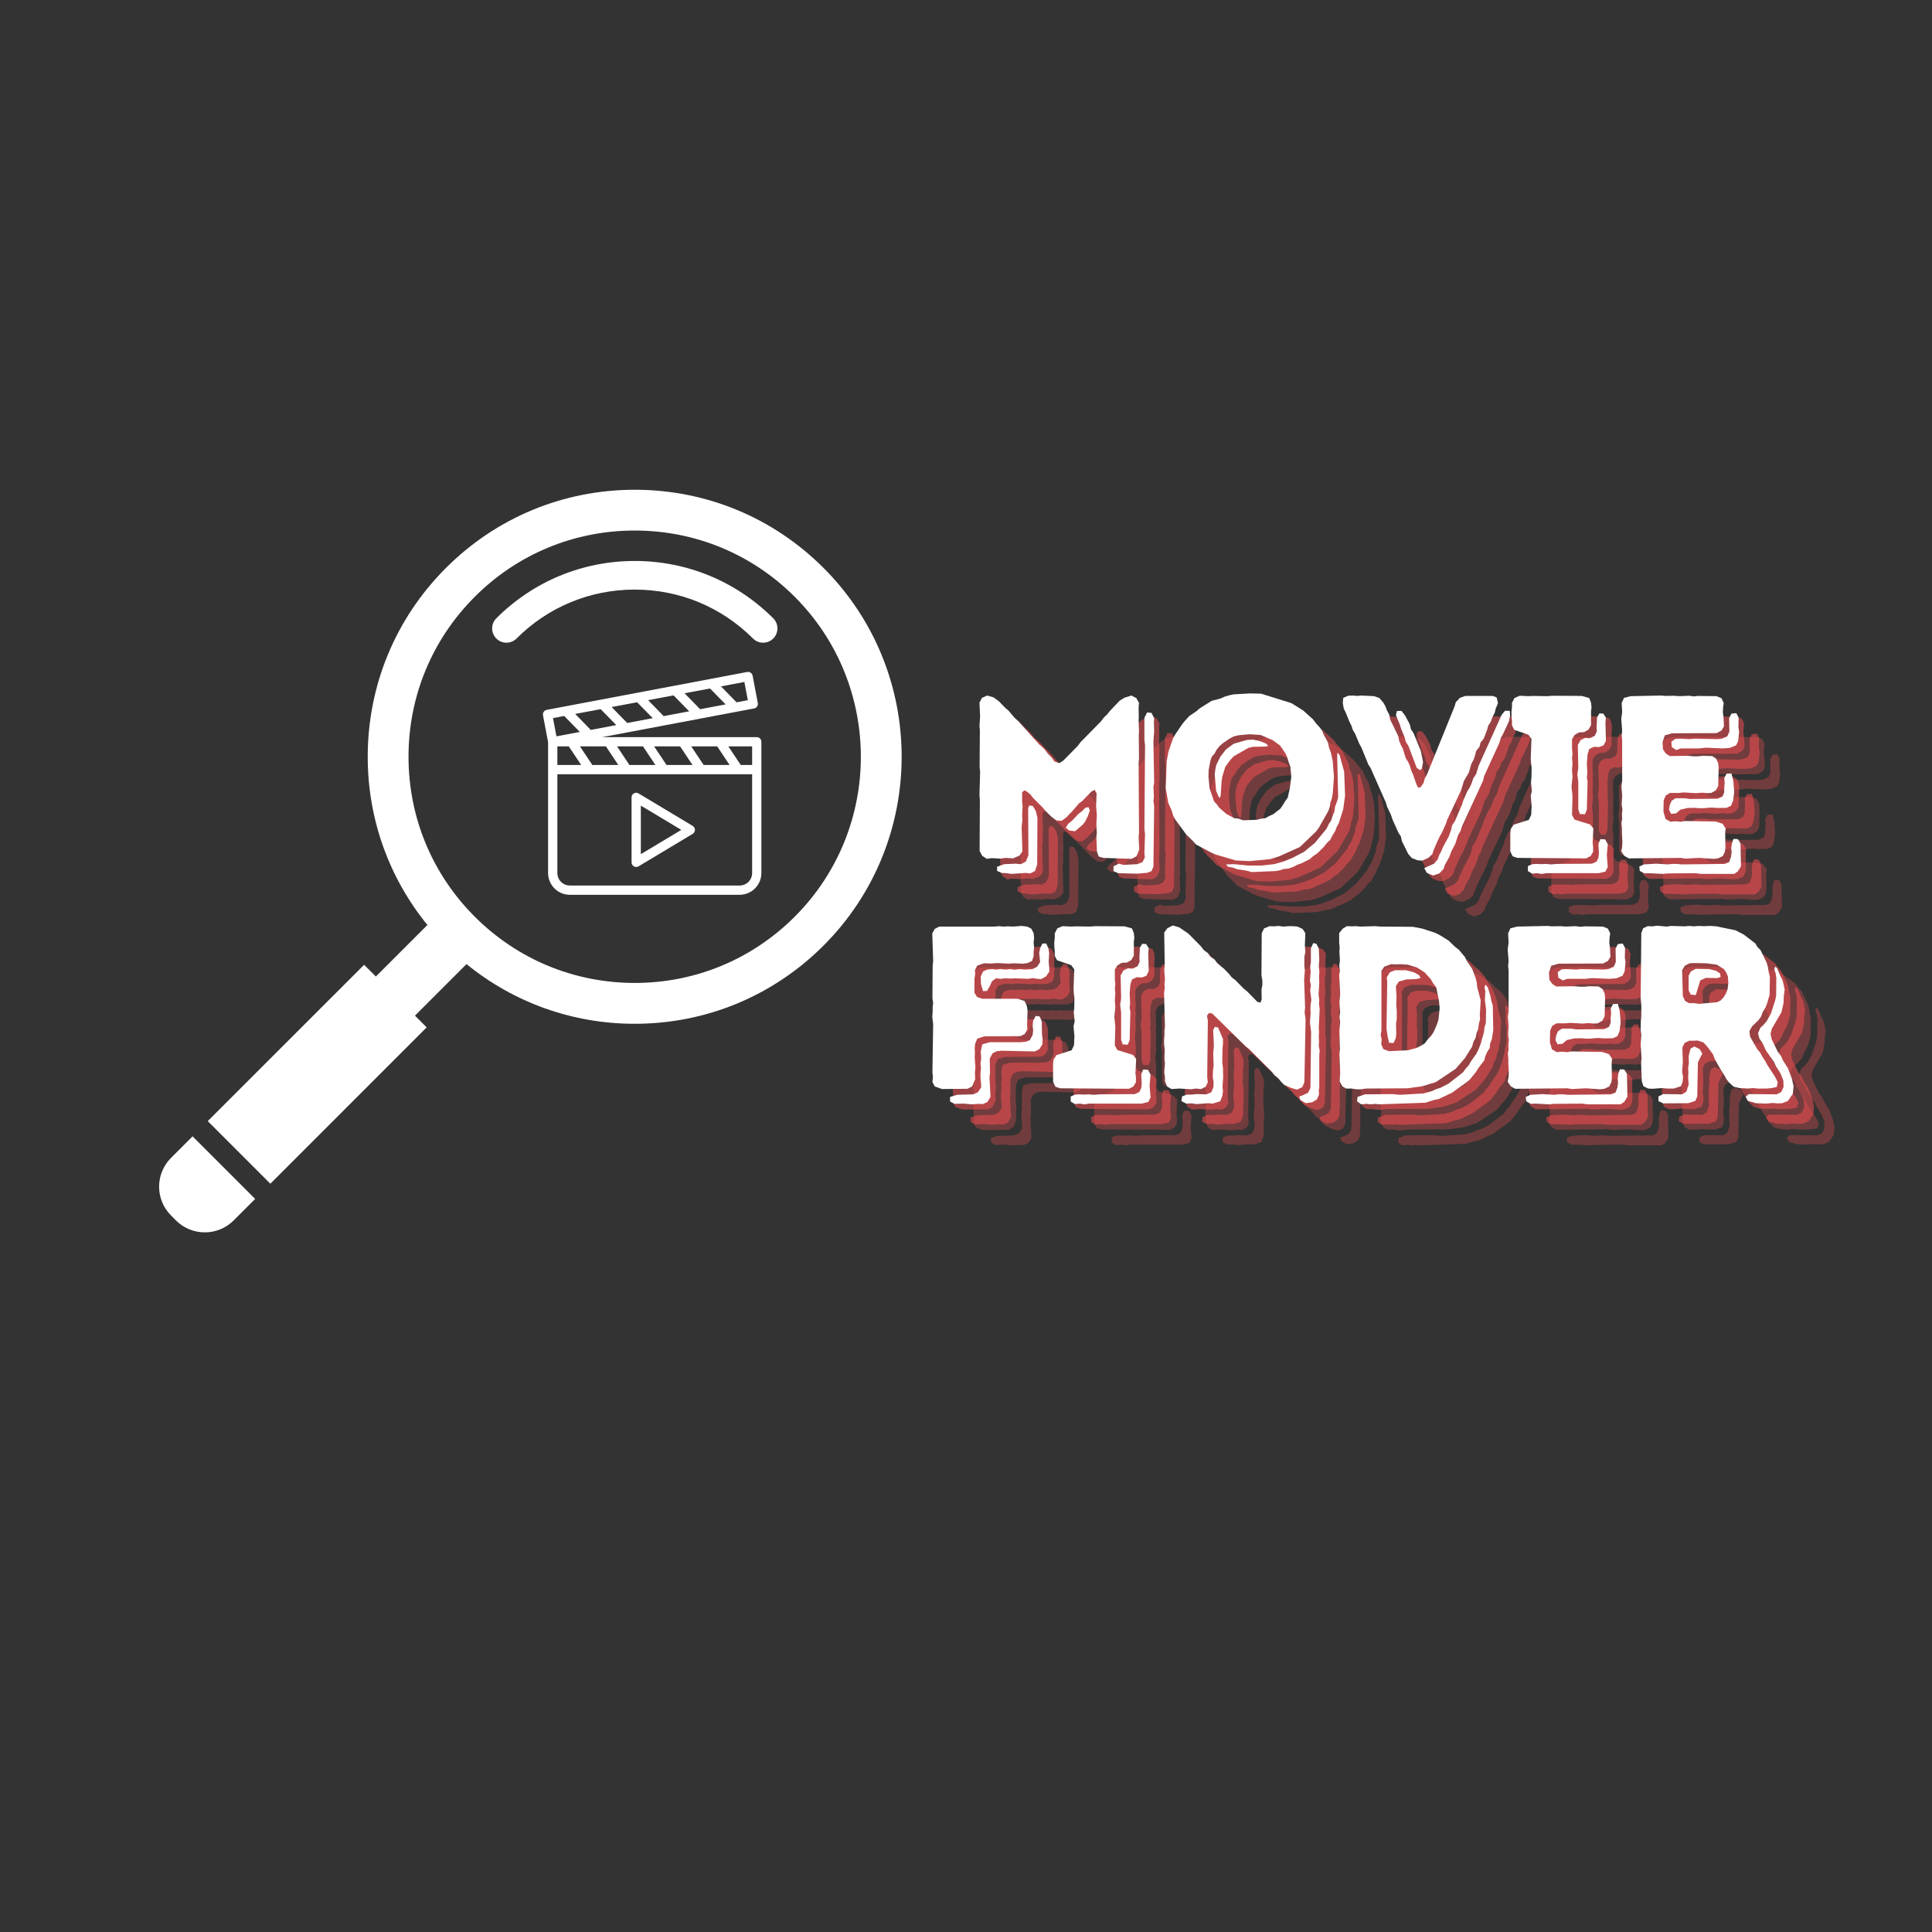 <svg xmlns="http://www.w3.org/2000/svg" xmlns:xlink="http://www.w3.org/1999/xlink" width="500" zoomAndPan="magnify" viewBox="0 0 375 375" height="500" preserveAspectRatio="xMidYMid meet" version="1.0"><rect x="0" y="0" width="375" height="375" fill="#333333" stroke="none"/><defs><g/><clipPath id="3775fe0dde"><path d="M 105 130.445 L 148 130.445 L 148 173.945 L 105 173.945 Z M 105 130.445 " clip-rule="nonzero"/></clipPath></defs><path fill="#ffffff" d="M 159.852 110.238 C 150.062 100.445 137.051 95.062 123.211 95.062 C 109.367 95.062 96.352 100.445 86.559 110.238 C 76.766 120.023 71.375 133.043 71.375 146.891 C 71.375 158.926 75.465 170.328 82.961 179.539 L 72.957 189.543 L 70.676 187.266 L 40.324 217.609 L 52.473 229.758 L 82.816 199.414 L 80.547 197.133 L 90.551 187.129 C 99.762 194.633 111.164 198.715 123.199 198.715 C 137.047 198.715 150.059 193.324 159.852 183.531 C 180.062 163.324 180.062 130.445 159.852 110.238 Z M 154.258 177.926 C 145.961 186.227 134.938 190.789 123.199 190.789 C 111.469 190.789 100.445 186.219 92.148 177.926 C 83.859 169.641 79.293 158.617 79.293 146.887 C 79.293 135.156 83.859 124.125 92.152 115.836 C 100.441 107.539 111.465 102.977 123.203 102.977 C 134.934 102.977 145.957 107.543 154.254 115.836 C 171.371 132.965 171.371 160.82 154.258 177.926 Z M 154.258 177.926 " fill-opacity="1" fill-rule="nonzero"/><path fill="#ffffff" d="M 123.203 108.883 C 113.051 108.883 103.516 112.844 96.336 120.012 C 95.254 121.094 95.254 122.855 96.336 123.938 C 97.414 125.016 99.176 125.016 100.258 123.938 C 106.387 117.805 114.535 114.438 123.203 114.438 C 131.879 114.438 140.023 117.805 146.16 123.938 C 146.695 124.48 147.406 124.746 148.121 124.746 C 148.824 124.746 149.535 124.48 150.086 123.938 C 151.168 122.855 151.168 121.094 150.086 120.012 C 142.902 112.844 133.355 108.883 123.203 108.883 Z M 123.203 108.883 " fill-opacity="1" fill-rule="nonzero"/><path fill="#ffffff" d="M 33.207 224.734 C 30.109 227.824 30.109 232.848 33.207 235.934 L 34.148 236.883 C 37.25 239.973 42.262 239.973 45.355 236.883 L 49.527 232.711 L 37.379 220.562 Z M 33.207 224.734 " fill-opacity="1" fill-rule="nonzero"/><g clip-path="url(#3775fe0dde)"><path fill="#ffffff" d="M 146.891 143.078 L 116.898 143.078 L 146.371 137.508 C 146.613 137.461 146.809 137.336 146.949 137.133 C 147.09 136.926 147.137 136.703 147.09 136.457 L 146.082 131.152 C 146.039 130.906 145.914 130.715 145.707 130.574 C 145.5 130.434 145.277 130.387 145.031 130.43 L 106.113 137.785 C 105.871 137.832 105.676 137.957 105.535 138.16 C 105.395 138.367 105.348 138.594 105.395 138.836 L 106.383 144.059 L 106.383 169.453 C 106.383 169.73 106.41 170.004 106.465 170.277 C 106.52 170.551 106.598 170.812 106.703 171.07 C 106.812 171.328 106.941 171.57 107.098 171.801 C 107.25 172.031 107.426 172.246 107.621 172.441 C 107.816 172.637 108.031 172.812 108.262 172.969 C 108.492 173.121 108.738 173.25 108.992 173.359 C 109.25 173.465 109.516 173.543 109.785 173.598 C 110.059 173.652 110.332 173.68 110.609 173.68 L 143.555 173.68 C 143.832 173.68 144.109 173.652 144.379 173.598 C 144.652 173.543 144.918 173.465 145.172 173.359 C 145.43 173.25 145.672 173.121 145.902 172.969 C 146.133 172.812 146.348 172.637 146.543 172.441 C 146.738 172.246 146.914 172.031 147.07 171.801 C 147.223 171.57 147.352 171.324 147.461 171.07 C 147.566 170.812 147.645 170.551 147.699 170.277 C 147.754 170.004 147.781 169.73 147.781 169.453 L 147.781 143.977 C 147.781 143.73 147.695 143.52 147.52 143.344 C 147.348 143.168 147.137 143.078 146.891 143.078 Z M 145.988 148.477 L 143.773 148.477 L 141.371 144.875 L 145.988 144.875 Z M 136.57 148.477 L 134.172 144.875 L 139.211 144.875 L 141.613 148.477 Z M 129.371 148.477 L 126.969 144.875 L 132.012 144.875 L 134.41 148.477 Z M 122.168 148.477 L 119.77 144.875 L 124.809 144.875 L 127.211 148.477 Z M 114.969 148.477 L 112.566 144.875 L 117.609 144.875 L 120.008 148.477 Z M 116.59 137.648 L 119.617 140.738 L 114.668 141.676 L 111.645 138.574 Z M 123.668 136.312 L 126.695 139.395 L 121.742 140.328 L 118.715 137.234 Z M 130.742 134.973 L 133.77 138.066 L 128.82 139 L 125.793 135.898 Z M 137.816 133.637 L 140.844 136.723 L 135.895 137.656 L 132.867 134.562 Z M 108.184 144.875 L 110.402 144.875 L 112.805 148.477 L 108.184 148.477 Z M 145.152 135.906 L 142.969 136.32 L 139.945 133.227 L 144.48 132.367 Z M 109.508 138.969 L 112.543 142.066 L 108.004 142.926 L 107.336 139.387 Z M 143.566 171.883 L 110.613 171.883 C 110.289 171.879 109.98 171.82 109.684 171.695 C 109.387 171.57 109.125 171.395 108.895 171.168 C 108.668 170.941 108.492 170.68 108.371 170.383 C 108.246 170.082 108.184 169.773 108.184 169.453 L 108.184 150.277 L 145.988 150.277 L 145.988 169.453 C 145.988 169.773 145.93 170.082 145.805 170.383 C 145.684 170.68 145.508 170.941 145.281 171.168 C 145.051 171.395 144.789 171.57 144.492 171.695 C 144.195 171.82 143.887 171.879 143.566 171.883 Z M 143.566 171.883 " fill-opacity="1" fill-rule="nonzero"/></g><path fill="#ffffff" d="M 123.949 154.008 C 123.648 153.824 123.348 153.824 123.043 153.996 C 122.738 154.168 122.586 154.43 122.586 154.777 L 122.586 167.379 C 122.586 167.629 122.676 167.84 122.852 168.016 C 123.027 168.191 123.238 168.281 123.484 168.281 C 123.652 168.281 123.805 168.238 123.949 168.152 L 134.449 161.852 C 134.586 161.77 134.691 161.66 134.77 161.523 C 134.848 161.383 134.887 161.234 134.887 161.078 C 134.887 160.922 134.848 160.773 134.77 160.637 C 134.691 160.496 134.586 160.387 134.449 160.309 Z M 124.387 165.789 L 124.387 156.371 L 132.238 161.082 Z M 124.387 165.789 " fill-opacity="1" fill-rule="nonzero"/><g fill="#ff5055" fill-opacity="0.302"><g transform="translate(194.825, 174.525)"><g><path d="M 4.688 0.141 L 3.781 -0.453 L 3.281 -1.391 L 3.328 -11.344 L 3.25 -12.203 L 3.375 -16.75 L 3.281 -17.656 L 3.328 -24.859 L 3.25 -25.672 L 3.375 -27.422 L 3.25 -30.172 L 3.734 -31.109 L 4.734 -31.562 L 5.984 -31.203 L 7.031 -30.438 L 8.203 -29.219 L 8.922 -28.594 L 10.094 -27.203 L 10.719 -26.656 L 14.812 -22.109 L 15.812 -21.203 L 16.609 -20.172 L 17.25 -19.547 L 17.781 -18.781 L 18.734 -18.422 L 19.547 -18.953 L 22.297 -21.75 L 22.875 -22.516 L 26.844 -26.562 L 27.469 -27.375 L 28.016 -27.875 L 28.594 -28.594 L 30.484 -30.578 L 31.438 -31.156 L 32.734 -31.562 L 33.688 -31.078 L 34.219 -30.125 L 34.141 -29.266 L 34.172 -27.422 L 34.141 -26.656 L 34.219 -24.719 L 34.172 -23.859 L 34.219 -19.406 L 34.141 -18.422 L 34.219 -4.906 L 34.141 -4 L 34.266 -1.672 L 33.734 -0.359 L 32.781 0.141 L 27.328 -0.047 L 26.391 -0.312 L 26.031 -1.344 L 26.031 -2.031 L 25.938 -4.047 L 26.031 -4.859 L 25.938 -6.531 L 26.031 -8.281 L 25.891 -10.094 L 25.984 -12.562 L 25.625 -13.234 L 25.031 -12.969 L 23.188 -11.078 L 22.562 -10.625 L 21.297 -9.141 L 20.766 -8.594 L 20.125 -7.922 L 19.234 -7.25 L 18.234 -7.297 L 17.297 -7.969 L 16.078 -9.141 L 15.484 -9.859 L 13.641 -11.703 L 13.109 -12.391 L 12.391 -12.969 L 11.938 -13.156 L 11.531 -12.75 L 11.531 -10.984 L 11.625 -10 L 11.531 -8.375 L 11.578 -7.438 L 11.438 -6.031 L 11.578 -1.312 L 11.031 -0.5 L 9.766 0.047 L 8.328 -0.047 L 7.344 0.094 L 5.578 0 Z M 33.812 3.016 L 30.172 2.922 L 29.266 2.516 L 29.266 1.578 L 30.312 1.078 L 31.203 1.312 L 33.906 1.172 L 34.906 0.766 L 35.344 -0.141 L 35.266 -1.078 L 35.391 -4.688 L 35.266 -5.625 L 35.391 -21.891 L 35.266 -22.922 L 35.266 -27.25 L 35.797 -28.281 L 36.656 -28.188 L 37.156 -27.156 L 37.109 -26.344 L 37.156 -24.594 L 37.016 -22.703 L 37.156 -14.641 L 37.016 -13.781 L 37.109 -11.938 L 37.016 -11.078 L 37.156 -10.125 L 37.016 1.625 L 36.656 2.516 L 35.797 2.844 Z M 9.453 3.062 L 8.516 2.922 L 7.562 2.875 L 6.672 2.484 L 6.672 1.672 L 8.062 1.172 L 10.312 1.078 L 11.297 1.172 L 12.25 0.672 L 12.75 -0.547 L 12.703 -9.734 L 12.922 -10.219 L 13.594 -10.125 L 14.188 -9.141 L 14.5 -7.875 L 14.453 1.219 L 14.047 2.484 L 13.109 2.969 L 12.203 2.875 Z M 21.797 -5.219 L 20.672 -5.359 L 20 -5.906 L 20.484 -6.672 L 21.25 -7.297 L 22.469 -8.594 L 23.141 -9.094 L 23.781 -9.766 L 24.406 -9.906 L 24.672 -9.281 L 24.312 -8.203 L 23.734 -7.031 L 23.234 -6.438 Z M 21.797 -5.219 "/></g></g></g><g fill="#ff5055" fill-opacity="0.302"><g transform="translate(232.476, 174.525)"><g><path d="M 18.062 0.578 L 15.359 0.453 L 11.531 -0.672 L 10.672 -1.031 L 7.609 -2.656 L 7.031 -3.328 L 5.766 -4.547 L 3.641 -7.438 L 3.203 -8.234 L 2.922 -9.188 L 2.25 -10.719 L 1.75 -13.547 L 1.938 -18.781 L 2.297 -20.719 L 3.156 -23.188 L 3.562 -23.953 L 5.094 -26.203 L 6.297 -27.562 L 7.75 -28.547 L 8.375 -29.094 L 10.672 -30.531 L 12.391 -30.984 L 13.188 -31.344 L 14.094 -31.609 L 15 -31.797 L 18.141 -31.969 L 20.266 -31.922 L 26.156 -30.078 L 28.453 -28.641 L 30.391 -26.891 L 30.984 -26.078 L 31.516 -25.531 L 32.109 -24.766 L 32.422 -23.953 L 33.234 -22.469 L 33.453 -21.438 L 33.812 -20.484 L 34.172 -18.828 L 34.406 -15.719 L 34.172 -12.562 L 34 -11.578 L 33.734 -10.859 L 33.594 -9.953 L 33.281 -9.094 L 31.516 -5.984 L 30.938 -5.172 L 27.781 -2.156 L 23.781 -0.359 L 22.062 0.188 Z M 16.797 -7.344 L 19.406 -7.438 L 20.266 -7.656 L 21.078 -7.75 L 21.797 -8.156 L 22.609 -8.516 L 24 -9.594 L 24.547 -10.406 L 24.953 -11.078 L 25.438 -11.75 L 25.844 -13.594 L 26.125 -15.844 L 25.938 -17.781 L 25.625 -18.594 L 25.359 -19.5 L 25 -20.312 L 23.953 -21.844 L 22.562 -22.875 L 20.172 -23.906 L 18.016 -24.047 L 15.938 -23.859 L 15 -23.641 L 14.188 -23.234 L 12.875 -22.328 L 12.203 -21.75 L 11.625 -21.031 L 11.219 -20.266 L 10.672 -19.641 L 10.406 -18.828 L 10.094 -17.156 L 10.047 -15.812 L 10.266 -13.547 L 11.125 -11.031 L 11.703 -10.406 L 12.156 -9.766 L 13.547 -8.562 L 15.078 -7.75 L 15.891 -7.656 Z M 12.297 -11.703 L 12.062 -11.844 L 11.531 -13.062 L 11.266 -16.25 L 11.391 -17.297 L 11.578 -18.109 L 12.344 -19.672 L 13.469 -21.125 L 14.953 -22.203 L 17.422 -22.922 L 18.641 -23.016 L 20.078 -22.703 L 21.203 -22.25 L 21.656 -21.797 L 21.203 -21.656 L 18.688 -21.609 L 17.781 -21.391 L 14.953 -19.766 L 14.281 -19.047 L 13.328 -17.75 L 12.75 -15.891 L 12.609 -15.047 L 12.422 -12.203 Z M 18.422 2.703 L 17.469 2.438 L 15.625 2.156 L 14.812 1.844 L 13.828 1.672 L 13.469 1.219 L 15.047 1.172 L 17.703 1.438 L 20.219 1.438 L 22.781 1.172 L 24.547 0.672 L 26.25 0 L 28.594 -1.219 L 30.719 -2.969 L 32.969 -5.719 L 33.406 -6.625 L 33.859 -7.297 L 34.141 -8.203 L 34.5 -9.047 L 34.625 -10 L 34.938 -10.812 L 35.219 -11.797 L 35.031 -20 L 35.078 -20.438 L 35.484 -20.078 L 36.391 -16.75 L 36.562 -12.109 L 36.203 -9.453 L 35.344 -6.797 L 34.938 -6.031 L 34.625 -5.219 L 34.094 -4.375 L 33.688 -3.562 L 33.016 -2.922 L 32.469 -2.203 L 31.156 -0.906 L 30.391 -0.406 L 29.672 0.219 L 28.141 0.984 L 27.328 1.266 L 26.484 1.719 L 25.531 2.031 L 24.672 2.109 L 23.781 2.391 L 22.969 2.516 Z M 18.422 2.703 "/></g></g></g><g fill="#ff5055" fill-opacity="0.302"><g transform="translate(268.596, 174.525)"><g><path d="M 12.703 -0.812 L 11.484 -3.281 L 11.266 -4.234 L 10.812 -4.906 L 9.641 -7.516 L 9.359 -8.375 L 8.594 -10 L 8.375 -10.766 L 5.406 -17.469 L 4.953 -18.188 L 3.609 -21.484 L 3.156 -22.297 L 2.438 -24.047 L 1.938 -24.906 L 1.672 -25.719 L 1.266 -26.531 L 0.578 -28.234 L 0.188 -29.047 L 0 -30.125 L 0.094 -31.109 L 1.031 -31.516 L 1.984 -31.562 L 2.797 -31.484 L 3.562 -31.562 L 6.078 -31.438 L 7.109 -31.078 L 7.875 -30.172 L 8.281 -29.453 L 8.594 -28.641 L 9.047 -27.781 L 9.188 -26.922 L 10.766 -23.688 L 10.938 -22.781 L 11.266 -21.969 L 11.656 -21.25 L 12.203 -19.453 L 12.703 -18.641 L 13.016 -17.922 L 13.281 -17.016 L 13.641 -16.219 L 14.234 -14.5 L 14.594 -13.688 L 15.125 -13.781 L 15.672 -14.594 L 15.891 -15.406 L 16.344 -16.25 L 21.703 -29.453 L 21.938 -30.266 L 22.734 -31.109 L 23.781 -31.484 L 29.094 -31.484 L 29.859 -31.203 L 30.125 -30.078 L 29.672 -29 L 29.5 -28.234 L 29.047 -27.375 L 28.734 -26.484 L 28.234 -25.719 L 28.016 -24.906 L 27.328 -23.141 L 26.75 -22.469 L 26.531 -21.609 L 25.891 -20.797 L 25.672 -19.953 L 25.438 -19.188 L 24.953 -18.281 L 24.453 -16.578 L 23.5 -14.953 L 22.969 -13.188 L 20.266 -7.438 L 20 -6.625 L 19.266 -5 L 18.828 -4.234 L 18.422 -3.375 L 17.656 -1.625 L 17.375 -0.766 L 16.609 -0.047 L 15.406 0.5 L 14.5 0.406 L 13.422 0 Z M 14.359 -17.516 L 12.75 -21.75 L 12.203 -22.656 L 11.984 -23.5 L 11.297 -25.172 L 11.078 -25.938 L 10.312 -27.734 L 10.5 -28.547 L 11.391 -28.594 L 12.109 -27.656 L 13.016 -25.938 L 13.234 -25 L 13.734 -24.266 L 15.172 -20.719 L 15.578 -18.641 L 15.359 -17.422 L 15 -17.062 Z M 32.469 -27.656 L 32.25 -26.562 L 31.109 -24.094 L 30.672 -23.328 L 30.391 -22.375 L 27.422 -15.891 L 27.25 -15.078 L 23.141 -6.172 L 22.875 -5.312 L 22.375 -4.453 L 21.844 -2.797 L 21.031 -1.219 L 20.719 -0.312 L 19.812 1.312 L 19.547 2.109 L 18.734 2.969 L 17.516 3.375 L 16.297 2.844 L 15.812 1.938 L 17.703 1.078 L 18.422 0.266 L 18.688 -0.547 L 19.141 -1.391 L 19.453 -2.156 L 20.578 -4.234 L 21.031 -5.5 L 21.203 -6.344 L 21.75 -7.156 L 23.188 -10.5 L 23.422 -11.266 L 24.141 -12.922 L 24.672 -13.781 L 25.031 -14.594 L 25.312 -15.453 L 25.891 -16.344 L 26.344 -17.875 L 30.844 -27.828 L 31.484 -28.594 L 32.422 -28.594 Z M 32.469 -27.656 "/></g></g></g><g fill="#ff5055" fill-opacity="0.302"><g transform="translate(298.952, 174.525)"><g><path d="M 2.156 -1.312 L 2.156 -4.766 L 2.25 -5.625 L 2.797 -6.484 L 5.766 -7.438 L 6.219 -8.422 L 6.297 -10.172 L 6.125 -12.109 L 6.344 -13.016 L 6.172 -14.766 L 6.266 -15.672 L 6.297 -17.516 L 6.172 -18.547 L 6.125 -19.312 L 6.266 -23.141 L 5.672 -23.953 L 2.922 -24.906 L 2.484 -25.766 L 2.484 -26.609 L 2.391 -27.516 L 2.391 -28.5 L 2.484 -29.266 L 2.484 -30.125 L 2.969 -31.078 L 3.969 -31.516 L 5.719 -31.438 L 6.578 -31.484 L 9.328 -31.438 L 10.312 -31.516 L 16.031 -31.484 L 17.469 -31.078 L 17.828 -30.172 L 17.922 -29.266 L 17.828 -28.453 L 17.828 -25.797 L 17.344 -24.953 L 16.484 -24.453 L 15.484 -24.406 L 14.641 -23.906 L 14.141 -23.094 L 14.141 -21.203 L 14.234 -20.266 L 14.141 -19.359 L 14.234 -18.516 L 14.141 -17.109 L 14.234 -15.766 L 14.047 -13.875 L 14.234 -12.062 L 14.141 -8.375 L 14.641 -7.469 L 17.656 -6.531 L 18.281 -5.766 L 18.141 -3.016 L 18.234 -2.203 L 18.234 -1.219 L 17.75 -0.406 L 16.891 0.047 L 3.516 -0.047 L 2.609 -0.359 Z M 15.359 -9.453 L 15.359 -14.859 L 15.172 -16.219 L 15.359 -17.516 L 15.266 -21.969 L 15.812 -22.922 L 16.656 -23.328 L 17.609 -23.281 L 18.547 -23.734 L 18.953 -24.594 L 18.906 -25.391 L 19 -27.328 L 19.453 -28.094 L 20.219 -28.047 L 20.719 -27.25 L 20.625 -26.344 L 20.719 -22.781 L 20.266 -21.891 L 19.406 -21.562 L 18.375 -21.609 L 17.469 -21.172 L 17.156 -20.172 L 17.016 -18.422 L 17.109 -16.578 L 17.016 -15.672 L 17.156 -14.906 L 17.016 -9.406 L 16.656 -8.516 L 15.672 -8.562 Z M 5.578 1.531 L 6.438 1.172 L 7.297 1.125 L 8.156 1.172 L 9.094 1.125 L 10.047 1.219 L 11.266 1.125 L 18.016 1.078 L 18.906 0.672 L 19.266 -0.094 L 19.359 -0.953 L 19.266 -2.75 L 19.641 -3.688 L 20.578 -3.641 L 21.078 -2.703 L 20.891 -0.547 L 21.078 1.719 L 20.625 2.609 L 19.312 2.922 L 9.188 2.922 L 8.234 3.062 L 7.344 2.922 L 6.391 3.016 L 5.578 2.516 Z M 5.578 1.531 "/></g></g></g><g fill="#ff5055" fill-opacity="0.302"><g transform="translate(319.399, 174.525)"><g><path d="M 3.25 -1.312 L 3.422 -2.203 L 3.469 -3.109 L 3.375 -4.859 L 3.375 -5.766 L 3.281 -6.797 L 3.422 -7.609 L 3.375 -8.469 L 3.469 -9.453 L 3.328 -10.406 L 3.422 -12.203 L 3.281 -13.953 L 3.422 -14.906 L 3.422 -22.969 L 3.328 -23.781 L 3.422 -24.719 L 3.25 -27.016 L 3.422 -28.328 L 3.328 -30.125 L 3.781 -31.109 L 5.094 -31.438 L 10.984 -31.562 L 11.797 -31.484 L 13.547 -31.516 L 14.453 -31.438 L 16.438 -31.516 L 17.344 -31.391 L 18.141 -31.484 L 21.75 -31.438 L 22.703 -31.031 L 23.141 -30.125 L 23.016 -29.266 L 22.969 -28.281 L 23.094 -27.422 L 23.188 -25.578 L 22.703 -24.766 L 21.75 -24.266 L 13.109 -24.234 L 11.703 -23.828 L 11.266 -22.516 L 11.344 -21.125 L 11.891 -20.312 L 12.656 -19.812 L 16.219 -19.859 L 17.25 -19.766 L 18.188 -19.766 L 19.094 -19.859 L 20.891 -19.812 L 21.656 -19.312 L 22.062 -18.469 L 22.156 -17.562 L 22.062 -14 L 21.609 -13.156 L 20.719 -12.656 L 19.906 -12.609 L 18.953 -12.703 L 17.75 -12.609 L 15.359 -12.75 L 14.453 -12.656 L 12.703 -12.656 L 11.891 -12.156 L 11.484 -11.219 L 11.438 -9 L 11.844 -7.609 L 12.781 -7.062 L 13.781 -7.156 L 14.766 -7.062 L 15.625 -7.203 L 21.562 -7.109 L 22.922 -6.672 L 23.5 -5.766 L 23.422 -4.906 L 23.469 -2.109 L 23.375 -1.266 L 22.969 -0.406 L 22.016 0.047 L 21.172 0.141 L 18.422 -0.047 L 15.672 0.094 L 14.859 -0.047 L 4.688 0.047 L 3.828 -0.453 Z M 12.969 -22.609 L 13.734 -23.141 L 14.641 -23.188 L 16.609 -23.094 L 17.422 -23.188 L 21.938 -23.094 L 22.781 -23.188 L 23.828 -23.641 L 24.234 -24.547 L 24.188 -27.156 L 24.625 -28.047 L 25.578 -28.141 L 26.031 -27.281 L 25.984 -25.359 L 26.125 -24.547 L 25.938 -22.703 L 25.531 -21.891 L 24.312 -21.391 L 22.875 -21.297 L 19.672 -21.438 L 18.328 -21.297 L 14.812 -21.297 L 13.953 -20.984 L 13.062 -21.531 Z M 12.516 -9.406 L 12.656 -10.266 L 13.016 -11.125 L 13.781 -11.625 L 15.578 -11.625 L 16.531 -11.484 L 21.969 -11.531 L 22.922 -11.984 L 23.234 -12.781 L 23.234 -13.781 L 23.328 -14.594 L 23.234 -15.531 L 23.688 -16.391 L 24.625 -16.438 L 25 -15.047 L 25.172 -12.828 L 24.953 -11.125 L 24.547 -10.172 L 23.688 -9.766 L 21.938 -9.734 L 20.891 -9.812 L 20 -9.766 L 19.312 -9.688 L 18.328 -9.688 L 17.516 -9.766 L 16.125 -9.734 L 14.719 -9.406 L 13.875 -8.688 L 12.922 -8.594 Z M 6.75 1.625 L 7.656 1.219 L 10 1.078 L 12.297 1.219 L 13.062 1.125 L 14.047 1.125 L 14.906 1.219 L 23.328 1.125 L 24.188 0.766 L 24.547 -0.219 L 24.672 -1.172 L 24.594 -1.891 L 24.719 -2.875 L 25.031 -3.734 L 25.891 -3.688 L 26.391 -2.875 L 26.484 1.578 L 25.891 2.562 L 25.172 3.062 L 18.688 3.062 L 17.703 2.922 L 12.203 2.969 L 11.344 3.062 L 8.594 2.922 L 7.75 2.969 L 6.844 2.484 Z M 6.75 1.625 "/></g></g></g><g fill="#ff5055" fill-opacity="0.502"><g transform="translate(190.844, 170.544)"><g><path d="M 4.688 0.141 L 3.781 -0.453 L 3.281 -1.391 L 3.328 -11.344 L 3.25 -12.203 L 3.375 -16.75 L 3.281 -17.656 L 3.328 -24.859 L 3.25 -25.672 L 3.375 -27.422 L 3.25 -30.172 L 3.734 -31.109 L 4.734 -31.562 L 5.984 -31.203 L 7.031 -30.438 L 8.203 -29.219 L 8.922 -28.594 L 10.094 -27.203 L 10.719 -26.656 L 14.812 -22.109 L 15.812 -21.203 L 16.609 -20.172 L 17.25 -19.547 L 17.781 -18.781 L 18.734 -18.422 L 19.547 -18.953 L 22.297 -21.75 L 22.875 -22.516 L 26.844 -26.562 L 27.469 -27.375 L 28.016 -27.875 L 28.594 -28.594 L 30.484 -30.578 L 31.438 -31.156 L 32.734 -31.562 L 33.688 -31.078 L 34.219 -30.125 L 34.141 -29.266 L 34.172 -27.422 L 34.141 -26.656 L 34.219 -24.719 L 34.172 -23.859 L 34.219 -19.406 L 34.141 -18.422 L 34.219 -4.906 L 34.141 -4 L 34.266 -1.672 L 33.734 -0.359 L 32.781 0.141 L 27.328 -0.047 L 26.391 -0.312 L 26.031 -1.344 L 26.031 -2.031 L 25.938 -4.047 L 26.031 -4.859 L 25.938 -6.531 L 26.031 -8.281 L 25.891 -10.094 L 25.984 -12.562 L 25.625 -13.234 L 25.031 -12.969 L 23.188 -11.078 L 22.562 -10.625 L 21.297 -9.141 L 20.766 -8.594 L 20.125 -7.922 L 19.234 -7.25 L 18.234 -7.297 L 17.297 -7.969 L 16.078 -9.141 L 15.484 -9.859 L 13.641 -11.703 L 13.109 -12.391 L 12.391 -12.969 L 11.938 -13.156 L 11.531 -12.75 L 11.531 -10.984 L 11.625 -10 L 11.531 -8.375 L 11.578 -7.438 L 11.438 -6.031 L 11.578 -1.312 L 11.031 -0.5 L 9.766 0.047 L 8.328 -0.047 L 7.344 0.094 L 5.578 0 Z M 33.812 3.016 L 30.172 2.922 L 29.266 2.516 L 29.266 1.578 L 30.312 1.078 L 31.203 1.312 L 33.906 1.172 L 34.906 0.766 L 35.344 -0.141 L 35.266 -1.078 L 35.391 -4.688 L 35.266 -5.625 L 35.391 -21.891 L 35.266 -22.922 L 35.266 -27.25 L 35.797 -28.281 L 36.656 -28.188 L 37.156 -27.156 L 37.109 -26.344 L 37.156 -24.594 L 37.016 -22.703 L 37.156 -14.641 L 37.016 -13.781 L 37.109 -11.938 L 37.016 -11.078 L 37.156 -10.125 L 37.016 1.625 L 36.656 2.516 L 35.797 2.844 Z M 9.453 3.062 L 8.516 2.922 L 7.562 2.875 L 6.672 2.484 L 6.672 1.672 L 8.062 1.172 L 10.312 1.078 L 11.297 1.172 L 12.25 0.672 L 12.75 -0.547 L 12.703 -9.734 L 12.922 -10.219 L 13.594 -10.125 L 14.188 -9.141 L 14.5 -7.875 L 14.453 1.219 L 14.047 2.484 L 13.109 2.969 L 12.203 2.875 Z M 21.797 -5.219 L 20.672 -5.359 L 20 -5.906 L 20.484 -6.672 L 21.25 -7.297 L 22.469 -8.594 L 23.141 -9.094 L 23.781 -9.766 L 24.406 -9.906 L 24.672 -9.281 L 24.312 -8.203 L 23.734 -7.031 L 23.234 -6.438 Z M 21.797 -5.219 "/></g></g></g><g fill="#ff5055" fill-opacity="0.502"><g transform="translate(228.495, 170.544)"><g><path d="M 18.062 0.578 L 15.359 0.453 L 11.531 -0.672 L 10.672 -1.031 L 7.609 -2.656 L 7.031 -3.328 L 5.766 -4.547 L 3.641 -7.438 L 3.203 -8.234 L 2.922 -9.188 L 2.25 -10.719 L 1.75 -13.547 L 1.938 -18.781 L 2.297 -20.719 L 3.156 -23.188 L 3.562 -23.953 L 5.094 -26.203 L 6.297 -27.562 L 7.75 -28.547 L 8.375 -29.094 L 10.672 -30.531 L 12.391 -30.984 L 13.188 -31.344 L 14.094 -31.609 L 15 -31.797 L 18.141 -31.969 L 20.266 -31.922 L 26.156 -30.078 L 28.453 -28.641 L 30.391 -26.891 L 30.984 -26.078 L 31.516 -25.531 L 32.109 -24.766 L 32.422 -23.953 L 33.234 -22.469 L 33.453 -21.438 L 33.812 -20.484 L 34.172 -18.828 L 34.406 -15.719 L 34.172 -12.562 L 34 -11.578 L 33.734 -10.859 L 33.594 -9.953 L 33.281 -9.094 L 31.516 -5.984 L 30.938 -5.172 L 27.781 -2.156 L 23.781 -0.359 L 22.062 0.188 Z M 16.797 -7.344 L 19.406 -7.438 L 20.266 -7.656 L 21.078 -7.75 L 21.797 -8.156 L 22.609 -8.516 L 24 -9.594 L 24.547 -10.406 L 24.953 -11.078 L 25.438 -11.75 L 25.844 -13.594 L 26.125 -15.844 L 25.938 -17.781 L 25.625 -18.594 L 25.359 -19.5 L 25 -20.312 L 23.953 -21.844 L 22.562 -22.875 L 20.172 -23.906 L 18.016 -24.047 L 15.938 -23.859 L 15 -23.641 L 14.188 -23.234 L 12.875 -22.328 L 12.203 -21.75 L 11.625 -21.031 L 11.219 -20.266 L 10.672 -19.641 L 10.406 -18.828 L 10.094 -17.156 L 10.047 -15.812 L 10.266 -13.547 L 11.125 -11.031 L 11.703 -10.406 L 12.156 -9.766 L 13.547 -8.562 L 15.078 -7.75 L 15.891 -7.656 Z M 12.297 -11.703 L 12.062 -11.844 L 11.531 -13.062 L 11.266 -16.25 L 11.391 -17.297 L 11.578 -18.109 L 12.344 -19.672 L 13.469 -21.125 L 14.953 -22.203 L 17.422 -22.922 L 18.641 -23.016 L 20.078 -22.703 L 21.203 -22.25 L 21.656 -21.797 L 21.203 -21.656 L 18.688 -21.609 L 17.781 -21.391 L 14.953 -19.766 L 14.281 -19.047 L 13.328 -17.75 L 12.75 -15.891 L 12.609 -15.047 L 12.422 -12.203 Z M 18.422 2.703 L 17.469 2.438 L 15.625 2.156 L 14.812 1.844 L 13.828 1.672 L 13.469 1.219 L 15.047 1.172 L 17.703 1.438 L 20.219 1.438 L 22.781 1.172 L 24.547 0.672 L 26.25 0 L 28.594 -1.219 L 30.719 -2.969 L 32.969 -5.719 L 33.406 -6.625 L 33.859 -7.297 L 34.141 -8.203 L 34.5 -9.047 L 34.625 -10 L 34.938 -10.812 L 35.219 -11.797 L 35.031 -20 L 35.078 -20.438 L 35.484 -20.078 L 36.391 -16.75 L 36.562 -12.109 L 36.203 -9.453 L 35.344 -6.797 L 34.938 -6.031 L 34.625 -5.219 L 34.094 -4.375 L 33.688 -3.562 L 33.016 -2.922 L 32.469 -2.203 L 31.156 -0.906 L 30.391 -0.406 L 29.672 0.219 L 28.141 0.984 L 27.328 1.266 L 26.484 1.719 L 25.531 2.031 L 24.672 2.109 L 23.781 2.391 L 22.969 2.516 Z M 18.422 2.703 "/></g></g></g><g fill="#ff5055" fill-opacity="0.502"><g transform="translate(264.615, 170.544)"><g><path d="M 12.703 -0.812 L 11.484 -3.281 L 11.266 -4.234 L 10.812 -4.906 L 9.641 -7.516 L 9.359 -8.375 L 8.594 -10 L 8.375 -10.766 L 5.406 -17.469 L 4.953 -18.188 L 3.609 -21.484 L 3.156 -22.297 L 2.438 -24.047 L 1.938 -24.906 L 1.672 -25.719 L 1.266 -26.531 L 0.578 -28.234 L 0.188 -29.047 L 0 -30.125 L 0.094 -31.109 L 1.031 -31.516 L 1.984 -31.562 L 2.797 -31.484 L 3.562 -31.562 L 6.078 -31.438 L 7.109 -31.078 L 7.875 -30.172 L 8.281 -29.453 L 8.594 -28.641 L 9.047 -27.781 L 9.188 -26.922 L 10.766 -23.688 L 10.938 -22.781 L 11.266 -21.969 L 11.656 -21.25 L 12.203 -19.453 L 12.703 -18.641 L 13.016 -17.922 L 13.281 -17.016 L 13.641 -16.219 L 14.234 -14.5 L 14.594 -13.688 L 15.125 -13.781 L 15.672 -14.594 L 15.891 -15.406 L 16.344 -16.25 L 21.703 -29.453 L 21.938 -30.266 L 22.734 -31.109 L 23.781 -31.484 L 29.094 -31.484 L 29.859 -31.203 L 30.125 -30.078 L 29.672 -29 L 29.5 -28.234 L 29.047 -27.375 L 28.734 -26.484 L 28.234 -25.719 L 28.016 -24.906 L 27.328 -23.141 L 26.75 -22.469 L 26.531 -21.609 L 25.891 -20.797 L 25.672 -19.953 L 25.438 -19.188 L 24.953 -18.281 L 24.453 -16.578 L 23.5 -14.953 L 22.969 -13.188 L 20.266 -7.438 L 20 -6.625 L 19.266 -5 L 18.828 -4.234 L 18.422 -3.375 L 17.656 -1.625 L 17.375 -0.766 L 16.609 -0.047 L 15.406 0.5 L 14.5 0.406 L 13.422 0 Z M 14.359 -17.516 L 12.75 -21.75 L 12.203 -22.656 L 11.984 -23.5 L 11.297 -25.172 L 11.078 -25.938 L 10.312 -27.734 L 10.5 -28.547 L 11.391 -28.594 L 12.109 -27.656 L 13.016 -25.938 L 13.234 -25 L 13.734 -24.266 L 15.172 -20.719 L 15.578 -18.641 L 15.359 -17.422 L 15 -17.062 Z M 32.469 -27.656 L 32.25 -26.562 L 31.109 -24.094 L 30.672 -23.328 L 30.391 -22.375 L 27.422 -15.891 L 27.25 -15.078 L 23.141 -6.172 L 22.875 -5.312 L 22.375 -4.453 L 21.844 -2.797 L 21.031 -1.219 L 20.719 -0.312 L 19.812 1.312 L 19.547 2.109 L 18.734 2.969 L 17.516 3.375 L 16.297 2.844 L 15.812 1.938 L 17.703 1.078 L 18.422 0.266 L 18.688 -0.547 L 19.141 -1.391 L 19.453 -2.156 L 20.578 -4.234 L 21.031 -5.5 L 21.203 -6.344 L 21.75 -7.156 L 23.188 -10.5 L 23.422 -11.266 L 24.141 -12.922 L 24.672 -13.781 L 25.031 -14.594 L 25.312 -15.453 L 25.891 -16.344 L 26.344 -17.875 L 30.844 -27.828 L 31.484 -28.594 L 32.422 -28.594 Z M 32.469 -27.656 "/></g></g></g><g fill="#ff5055" fill-opacity="0.502"><g transform="translate(294.971, 170.544)"><g><path d="M 2.156 -1.312 L 2.156 -4.766 L 2.25 -5.625 L 2.797 -6.484 L 5.766 -7.438 L 6.219 -8.422 L 6.297 -10.172 L 6.125 -12.109 L 6.344 -13.016 L 6.172 -14.766 L 6.266 -15.672 L 6.297 -17.516 L 6.172 -18.547 L 6.125 -19.312 L 6.266 -23.141 L 5.672 -23.953 L 2.922 -24.906 L 2.484 -25.766 L 2.484 -26.609 L 2.391 -27.516 L 2.391 -28.5 L 2.484 -29.266 L 2.484 -30.125 L 2.969 -31.078 L 3.969 -31.516 L 5.719 -31.438 L 6.578 -31.484 L 9.328 -31.438 L 10.312 -31.516 L 16.031 -31.484 L 17.469 -31.078 L 17.828 -30.172 L 17.922 -29.266 L 17.828 -28.453 L 17.828 -25.797 L 17.344 -24.953 L 16.484 -24.453 L 15.484 -24.406 L 14.641 -23.906 L 14.141 -23.094 L 14.141 -21.203 L 14.234 -20.266 L 14.141 -19.359 L 14.234 -18.516 L 14.141 -17.109 L 14.234 -15.766 L 14.047 -13.875 L 14.234 -12.062 L 14.141 -8.375 L 14.641 -7.469 L 17.656 -6.531 L 18.281 -5.766 L 18.141 -3.016 L 18.234 -2.203 L 18.234 -1.219 L 17.75 -0.406 L 16.891 0.047 L 3.516 -0.047 L 2.609 -0.359 Z M 15.359 -9.453 L 15.359 -14.859 L 15.172 -16.219 L 15.359 -17.516 L 15.266 -21.969 L 15.812 -22.922 L 16.656 -23.328 L 17.609 -23.281 L 18.547 -23.734 L 18.953 -24.594 L 18.906 -25.391 L 19 -27.328 L 19.453 -28.094 L 20.219 -28.047 L 20.719 -27.25 L 20.625 -26.344 L 20.719 -22.781 L 20.266 -21.891 L 19.406 -21.562 L 18.375 -21.609 L 17.469 -21.172 L 17.156 -20.172 L 17.016 -18.422 L 17.109 -16.578 L 17.016 -15.672 L 17.156 -14.906 L 17.016 -9.406 L 16.656 -8.516 L 15.672 -8.562 Z M 5.578 1.531 L 6.438 1.172 L 7.297 1.125 L 8.156 1.172 L 9.094 1.125 L 10.047 1.219 L 11.266 1.125 L 18.016 1.078 L 18.906 0.672 L 19.266 -0.094 L 19.359 -0.953 L 19.266 -2.75 L 19.641 -3.688 L 20.578 -3.641 L 21.078 -2.703 L 20.891 -0.547 L 21.078 1.719 L 20.625 2.609 L 19.312 2.922 L 9.188 2.922 L 8.234 3.062 L 7.344 2.922 L 6.391 3.016 L 5.578 2.516 Z M 5.578 1.531 "/></g></g></g><g fill="#ff5055" fill-opacity="0.502"><g transform="translate(315.418, 170.544)"><g><path d="M 3.25 -1.312 L 3.422 -2.203 L 3.469 -3.109 L 3.375 -4.859 L 3.375 -5.766 L 3.281 -6.797 L 3.422 -7.609 L 3.375 -8.469 L 3.469 -9.453 L 3.328 -10.406 L 3.422 -12.203 L 3.281 -13.953 L 3.422 -14.906 L 3.422 -22.969 L 3.328 -23.781 L 3.422 -24.719 L 3.25 -27.016 L 3.422 -28.328 L 3.328 -30.125 L 3.781 -31.109 L 5.094 -31.438 L 10.984 -31.562 L 11.797 -31.484 L 13.547 -31.516 L 14.453 -31.438 L 16.438 -31.516 L 17.344 -31.391 L 18.141 -31.484 L 21.75 -31.438 L 22.703 -31.031 L 23.141 -30.125 L 23.016 -29.266 L 22.969 -28.281 L 23.094 -27.422 L 23.188 -25.578 L 22.703 -24.766 L 21.75 -24.266 L 13.109 -24.234 L 11.703 -23.828 L 11.266 -22.516 L 11.344 -21.125 L 11.891 -20.312 L 12.656 -19.812 L 16.219 -19.859 L 17.25 -19.766 L 18.188 -19.766 L 19.094 -19.859 L 20.891 -19.812 L 21.656 -19.312 L 22.062 -18.469 L 22.156 -17.562 L 22.062 -14 L 21.609 -13.156 L 20.719 -12.656 L 19.906 -12.609 L 18.953 -12.703 L 17.75 -12.609 L 15.359 -12.75 L 14.453 -12.656 L 12.703 -12.656 L 11.891 -12.156 L 11.484 -11.219 L 11.438 -9 L 11.844 -7.609 L 12.781 -7.062 L 13.781 -7.156 L 14.766 -7.062 L 15.625 -7.203 L 21.562 -7.109 L 22.922 -6.672 L 23.5 -5.766 L 23.422 -4.906 L 23.469 -2.109 L 23.375 -1.266 L 22.969 -0.406 L 22.016 0.047 L 21.172 0.141 L 18.422 -0.047 L 15.672 0.094 L 14.859 -0.047 L 4.688 0.047 L 3.828 -0.453 Z M 12.969 -22.609 L 13.734 -23.141 L 14.641 -23.188 L 16.609 -23.094 L 17.422 -23.188 L 21.938 -23.094 L 22.781 -23.188 L 23.828 -23.641 L 24.234 -24.547 L 24.188 -27.156 L 24.625 -28.047 L 25.578 -28.141 L 26.031 -27.281 L 25.984 -25.359 L 26.125 -24.547 L 25.938 -22.703 L 25.531 -21.891 L 24.312 -21.391 L 22.875 -21.297 L 19.672 -21.438 L 18.328 -21.297 L 14.812 -21.297 L 13.953 -20.984 L 13.062 -21.531 Z M 12.516 -9.406 L 12.656 -10.266 L 13.016 -11.125 L 13.781 -11.625 L 15.578 -11.625 L 16.531 -11.484 L 21.969 -11.531 L 22.922 -11.984 L 23.234 -12.781 L 23.234 -13.781 L 23.328 -14.594 L 23.234 -15.531 L 23.688 -16.391 L 24.625 -16.438 L 25 -15.047 L 25.172 -12.828 L 24.953 -11.125 L 24.547 -10.172 L 23.688 -9.766 L 21.938 -9.734 L 20.891 -9.812 L 20 -9.766 L 19.312 -9.688 L 18.328 -9.688 L 17.516 -9.766 L 16.125 -9.734 L 14.719 -9.406 L 13.875 -8.688 L 12.922 -8.594 Z M 6.75 1.625 L 7.656 1.219 L 10 1.078 L 12.297 1.219 L 13.062 1.125 L 14.047 1.125 L 14.906 1.219 L 23.328 1.125 L 24.188 0.766 L 24.547 -0.219 L 24.672 -1.172 L 24.594 -1.891 L 24.719 -2.875 L 25.031 -3.734 L 25.891 -3.688 L 26.391 -2.875 L 26.484 1.578 L 25.891 2.562 L 25.172 3.062 L 18.688 3.062 L 17.703 2.922 L 12.203 2.969 L 11.344 3.062 L 8.594 2.922 L 7.75 2.969 L 6.844 2.484 Z M 6.75 1.625 "/></g></g></g><g fill="#ffffff" fill-opacity="1"><g transform="translate(186.863, 166.563)"><g><path d="M 4.688 0.141 L 3.781 -0.453 L 3.281 -1.391 L 3.328 -11.344 L 3.25 -12.203 L 3.375 -16.75 L 3.281 -17.656 L 3.328 -24.859 L 3.25 -25.672 L 3.375 -27.422 L 3.25 -30.172 L 3.734 -31.109 L 4.734 -31.562 L 5.984 -31.203 L 7.031 -30.438 L 8.203 -29.219 L 8.922 -28.594 L 10.094 -27.203 L 10.719 -26.656 L 14.812 -22.109 L 15.812 -21.203 L 16.609 -20.172 L 17.25 -19.547 L 17.781 -18.781 L 18.734 -18.422 L 19.547 -18.953 L 22.297 -21.75 L 22.875 -22.516 L 26.844 -26.562 L 27.469 -27.375 L 28.016 -27.875 L 28.594 -28.594 L 30.484 -30.578 L 31.438 -31.156 L 32.734 -31.562 L 33.688 -31.078 L 34.219 -30.125 L 34.141 -29.266 L 34.172 -27.422 L 34.141 -26.656 L 34.219 -24.719 L 34.172 -23.859 L 34.219 -19.406 L 34.141 -18.422 L 34.219 -4.906 L 34.141 -4 L 34.266 -1.672 L 33.734 -0.359 L 32.781 0.141 L 27.328 -0.047 L 26.391 -0.312 L 26.031 -1.344 L 26.031 -2.031 L 25.938 -4.047 L 26.031 -4.859 L 25.938 -6.531 L 26.031 -8.281 L 25.891 -10.094 L 25.984 -12.562 L 25.625 -13.234 L 25.031 -12.969 L 23.188 -11.078 L 22.562 -10.625 L 21.297 -9.141 L 20.766 -8.594 L 20.125 -7.922 L 19.234 -7.25 L 18.234 -7.297 L 17.297 -7.969 L 16.078 -9.141 L 15.484 -9.859 L 13.641 -11.703 L 13.109 -12.391 L 12.391 -12.969 L 11.938 -13.156 L 11.531 -12.75 L 11.531 -10.984 L 11.625 -10 L 11.531 -8.375 L 11.578 -7.438 L 11.438 -6.031 L 11.578 -1.312 L 11.031 -0.5 L 9.766 0.047 L 8.328 -0.047 L 7.344 0.094 L 5.578 0 Z M 33.812 3.016 L 30.172 2.922 L 29.266 2.516 L 29.266 1.578 L 30.312 1.078 L 31.203 1.312 L 33.906 1.172 L 34.906 0.766 L 35.344 -0.141 L 35.266 -1.078 L 35.391 -4.688 L 35.266 -5.625 L 35.391 -21.891 L 35.266 -22.922 L 35.266 -27.25 L 35.797 -28.281 L 36.656 -28.188 L 37.156 -27.156 L 37.109 -26.344 L 37.156 -24.594 L 37.016 -22.703 L 37.156 -14.641 L 37.016 -13.781 L 37.109 -11.938 L 37.016 -11.078 L 37.156 -10.125 L 37.016 1.625 L 36.656 2.516 L 35.797 2.844 Z M 9.453 3.062 L 8.516 2.922 L 7.562 2.875 L 6.672 2.484 L 6.672 1.672 L 8.062 1.172 L 10.312 1.078 L 11.297 1.172 L 12.25 0.672 L 12.75 -0.547 L 12.703 -9.734 L 12.922 -10.219 L 13.594 -10.125 L 14.188 -9.141 L 14.5 -7.875 L 14.453 1.219 L 14.047 2.484 L 13.109 2.969 L 12.203 2.875 Z M 21.797 -5.219 L 20.672 -5.359 L 20 -5.906 L 20.484 -6.672 L 21.25 -7.297 L 22.469 -8.594 L 23.141 -9.094 L 23.781 -9.766 L 24.406 -9.906 L 24.672 -9.281 L 24.312 -8.203 L 23.734 -7.031 L 23.234 -6.438 Z M 21.797 -5.219 "/></g></g></g><g fill="#ffffff" fill-opacity="1"><g transform="translate(224.514, 166.563)"><g><path d="M 18.062 0.578 L 15.359 0.453 L 11.531 -0.672 L 10.672 -1.031 L 7.609 -2.656 L 7.031 -3.328 L 5.766 -4.547 L 3.641 -7.438 L 3.203 -8.234 L 2.922 -9.188 L 2.25 -10.719 L 1.75 -13.547 L 1.938 -18.781 L 2.297 -20.719 L 3.156 -23.188 L 3.562 -23.953 L 5.094 -26.203 L 6.297 -27.562 L 7.75 -28.547 L 8.375 -29.094 L 10.672 -30.531 L 12.391 -30.984 L 13.188 -31.344 L 14.094 -31.609 L 15 -31.797 L 18.141 -31.969 L 20.266 -31.922 L 26.156 -30.078 L 28.453 -28.641 L 30.391 -26.891 L 30.984 -26.078 L 31.516 -25.531 L 32.109 -24.766 L 32.422 -23.953 L 33.234 -22.469 L 33.453 -21.438 L 33.812 -20.484 L 34.172 -18.828 L 34.406 -15.719 L 34.172 -12.562 L 34 -11.578 L 33.734 -10.859 L 33.594 -9.953 L 33.281 -9.094 L 31.516 -5.984 L 30.938 -5.172 L 27.781 -2.156 L 23.781 -0.359 L 22.062 0.188 Z M 16.797 -7.344 L 19.406 -7.438 L 20.266 -7.656 L 21.078 -7.75 L 21.797 -8.156 L 22.609 -8.516 L 24 -9.594 L 24.547 -10.406 L 24.953 -11.078 L 25.438 -11.75 L 25.844 -13.594 L 26.125 -15.844 L 25.938 -17.781 L 25.625 -18.594 L 25.359 -19.5 L 25 -20.312 L 23.953 -21.844 L 22.562 -22.875 L 20.172 -23.906 L 18.016 -24.047 L 15.938 -23.859 L 15 -23.641 L 14.188 -23.234 L 12.875 -22.328 L 12.203 -21.75 L 11.625 -21.031 L 11.219 -20.266 L 10.672 -19.641 L 10.406 -18.828 L 10.094 -17.156 L 10.047 -15.812 L 10.266 -13.547 L 11.125 -11.031 L 11.703 -10.406 L 12.156 -9.766 L 13.547 -8.562 L 15.078 -7.75 L 15.891 -7.656 Z M 12.297 -11.703 L 12.062 -11.844 L 11.531 -13.062 L 11.266 -16.25 L 11.391 -17.297 L 11.578 -18.109 L 12.344 -19.672 L 13.469 -21.125 L 14.953 -22.203 L 17.422 -22.922 L 18.641 -23.016 L 20.078 -22.703 L 21.203 -22.25 L 21.656 -21.797 L 21.203 -21.656 L 18.688 -21.609 L 17.781 -21.391 L 14.953 -19.766 L 14.281 -19.047 L 13.328 -17.75 L 12.75 -15.891 L 12.609 -15.047 L 12.422 -12.203 Z M 18.422 2.703 L 17.469 2.438 L 15.625 2.156 L 14.812 1.844 L 13.828 1.672 L 13.469 1.219 L 15.047 1.172 L 17.703 1.438 L 20.219 1.438 L 22.781 1.172 L 24.547 0.672 L 26.25 0 L 28.594 -1.219 L 30.719 -2.969 L 32.969 -5.719 L 33.406 -6.625 L 33.859 -7.297 L 34.141 -8.203 L 34.5 -9.047 L 34.625 -10 L 34.938 -10.812 L 35.219 -11.797 L 35.031 -20 L 35.078 -20.438 L 35.484 -20.078 L 36.391 -16.75 L 36.562 -12.109 L 36.203 -9.453 L 35.344 -6.797 L 34.938 -6.031 L 34.625 -5.219 L 34.094 -4.375 L 33.688 -3.562 L 33.016 -2.922 L 32.469 -2.203 L 31.156 -0.906 L 30.391 -0.406 L 29.672 0.219 L 28.141 0.984 L 27.328 1.266 L 26.484 1.719 L 25.531 2.031 L 24.672 2.109 L 23.781 2.391 L 22.969 2.516 Z M 18.422 2.703 "/></g></g></g><g fill="#ffffff" fill-opacity="1"><g transform="translate(260.634, 166.563)"><g><path d="M 12.703 -0.812 L 11.484 -3.281 L 11.266 -4.234 L 10.812 -4.906 L 9.641 -7.516 L 9.359 -8.375 L 8.594 -10 L 8.375 -10.766 L 5.406 -17.469 L 4.953 -18.188 L 3.609 -21.484 L 3.156 -22.297 L 2.438 -24.047 L 1.938 -24.906 L 1.672 -25.719 L 1.266 -26.531 L 0.578 -28.234 L 0.188 -29.047 L 0 -30.125 L 0.094 -31.109 L 1.031 -31.516 L 1.984 -31.562 L 2.797 -31.484 L 3.562 -31.562 L 6.078 -31.438 L 7.109 -31.078 L 7.875 -30.172 L 8.281 -29.453 L 8.594 -28.641 L 9.047 -27.781 L 9.188 -26.922 L 10.766 -23.688 L 10.938 -22.781 L 11.266 -21.969 L 11.656 -21.25 L 12.203 -19.453 L 12.703 -18.641 L 13.016 -17.922 L 13.281 -17.016 L 13.641 -16.219 L 14.234 -14.5 L 14.594 -13.688 L 15.125 -13.781 L 15.672 -14.594 L 15.891 -15.406 L 16.344 -16.25 L 21.703 -29.453 L 21.938 -30.266 L 22.734 -31.109 L 23.781 -31.484 L 29.094 -31.484 L 29.859 -31.203 L 30.125 -30.078 L 29.672 -29 L 29.5 -28.234 L 29.047 -27.375 L 28.734 -26.484 L 28.234 -25.719 L 28.016 -24.906 L 27.328 -23.141 L 26.75 -22.469 L 26.531 -21.609 L 25.891 -20.797 L 25.672 -19.953 L 25.438 -19.188 L 24.953 -18.281 L 24.453 -16.578 L 23.5 -14.953 L 22.969 -13.188 L 20.266 -7.438 L 20 -6.625 L 19.266 -5 L 18.828 -4.234 L 18.422 -3.375 L 17.656 -1.625 L 17.375 -0.766 L 16.609 -0.047 L 15.406 0.5 L 14.5 0.406 L 13.422 0 Z M 14.359 -17.516 L 12.75 -21.75 L 12.203 -22.656 L 11.984 -23.5 L 11.297 -25.172 L 11.078 -25.938 L 10.312 -27.734 L 10.5 -28.547 L 11.391 -28.594 L 12.109 -27.656 L 13.016 -25.938 L 13.234 -25 L 13.734 -24.266 L 15.172 -20.719 L 15.578 -18.641 L 15.359 -17.422 L 15 -17.062 Z M 32.469 -27.656 L 32.25 -26.562 L 31.109 -24.094 L 30.672 -23.328 L 30.391 -22.375 L 27.422 -15.891 L 27.25 -15.078 L 23.141 -6.172 L 22.875 -5.312 L 22.375 -4.453 L 21.844 -2.797 L 21.031 -1.219 L 20.719 -0.312 L 19.812 1.312 L 19.547 2.109 L 18.734 2.969 L 17.516 3.375 L 16.297 2.844 L 15.812 1.938 L 17.703 1.078 L 18.422 0.266 L 18.688 -0.547 L 19.141 -1.391 L 19.453 -2.156 L 20.578 -4.234 L 21.031 -5.5 L 21.203 -6.344 L 21.75 -7.156 L 23.188 -10.5 L 23.422 -11.266 L 24.141 -12.922 L 24.672 -13.781 L 25.031 -14.594 L 25.312 -15.453 L 25.891 -16.344 L 26.344 -17.875 L 30.844 -27.828 L 31.484 -28.594 L 32.422 -28.594 Z M 32.469 -27.656 "/></g></g></g><g fill="#ffffff" fill-opacity="1"><g transform="translate(290.99, 166.563)"><g><path d="M 2.156 -1.312 L 2.156 -4.766 L 2.25 -5.625 L 2.797 -6.484 L 5.766 -7.438 L 6.219 -8.422 L 6.297 -10.172 L 6.125 -12.109 L 6.344 -13.016 L 6.172 -14.766 L 6.266 -15.672 L 6.297 -17.516 L 6.172 -18.547 L 6.125 -19.312 L 6.266 -23.141 L 5.672 -23.953 L 2.922 -24.906 L 2.484 -25.766 L 2.484 -26.609 L 2.391 -27.516 L 2.391 -28.5 L 2.484 -29.266 L 2.484 -30.125 L 2.969 -31.078 L 3.969 -31.516 L 5.719 -31.438 L 6.578 -31.484 L 9.328 -31.438 L 10.312 -31.516 L 16.031 -31.484 L 17.469 -31.078 L 17.828 -30.172 L 17.922 -29.266 L 17.828 -28.453 L 17.828 -25.797 L 17.344 -24.953 L 16.484 -24.453 L 15.484 -24.406 L 14.641 -23.906 L 14.141 -23.094 L 14.141 -21.203 L 14.234 -20.266 L 14.141 -19.359 L 14.234 -18.516 L 14.141 -17.109 L 14.234 -15.766 L 14.047 -13.875 L 14.234 -12.062 L 14.141 -8.375 L 14.641 -7.469 L 17.656 -6.531 L 18.281 -5.766 L 18.141 -3.016 L 18.234 -2.203 L 18.234 -1.219 L 17.75 -0.406 L 16.891 0.047 L 3.516 -0.047 L 2.609 -0.359 Z M 15.359 -9.453 L 15.359 -14.859 L 15.172 -16.219 L 15.359 -17.516 L 15.266 -21.969 L 15.812 -22.922 L 16.656 -23.328 L 17.609 -23.281 L 18.547 -23.734 L 18.953 -24.594 L 18.906 -25.391 L 19 -27.328 L 19.453 -28.094 L 20.219 -28.047 L 20.719 -27.25 L 20.625 -26.344 L 20.719 -22.781 L 20.266 -21.891 L 19.406 -21.562 L 18.375 -21.609 L 17.469 -21.172 L 17.156 -20.172 L 17.016 -18.422 L 17.109 -16.578 L 17.016 -15.672 L 17.156 -14.906 L 17.016 -9.406 L 16.656 -8.516 L 15.672 -8.562 Z M 5.578 1.531 L 6.438 1.172 L 7.297 1.125 L 8.156 1.172 L 9.094 1.125 L 10.047 1.219 L 11.266 1.125 L 18.016 1.078 L 18.906 0.672 L 19.266 -0.094 L 19.359 -0.953 L 19.266 -2.75 L 19.641 -3.688 L 20.578 -3.641 L 21.078 -2.703 L 20.891 -0.547 L 21.078 1.719 L 20.625 2.609 L 19.312 2.922 L 9.188 2.922 L 8.234 3.062 L 7.344 2.922 L 6.391 3.016 L 5.578 2.516 Z M 5.578 1.531 "/></g></g></g><g fill="#ffffff" fill-opacity="1"><g transform="translate(311.437, 166.563)"><g><path d="M 3.25 -1.312 L 3.422 -2.203 L 3.469 -3.109 L 3.375 -4.859 L 3.375 -5.766 L 3.281 -6.797 L 3.422 -7.609 L 3.375 -8.469 L 3.469 -9.453 L 3.328 -10.406 L 3.422 -12.203 L 3.281 -13.953 L 3.422 -14.906 L 3.422 -22.969 L 3.328 -23.781 L 3.422 -24.719 L 3.25 -27.016 L 3.422 -28.328 L 3.328 -30.125 L 3.781 -31.109 L 5.094 -31.438 L 10.984 -31.562 L 11.797 -31.484 L 13.547 -31.516 L 14.453 -31.438 L 16.438 -31.516 L 17.344 -31.391 L 18.141 -31.484 L 21.75 -31.438 L 22.703 -31.031 L 23.141 -30.125 L 23.016 -29.266 L 22.969 -28.281 L 23.094 -27.422 L 23.188 -25.578 L 22.703 -24.766 L 21.75 -24.266 L 13.109 -24.234 L 11.703 -23.828 L 11.266 -22.516 L 11.344 -21.125 L 11.891 -20.312 L 12.656 -19.812 L 16.219 -19.859 L 17.25 -19.766 L 18.188 -19.766 L 19.094 -19.859 L 20.891 -19.812 L 21.656 -19.312 L 22.062 -18.469 L 22.156 -17.562 L 22.062 -14 L 21.609 -13.156 L 20.719 -12.656 L 19.906 -12.609 L 18.953 -12.703 L 17.75 -12.609 L 15.359 -12.75 L 14.453 -12.656 L 12.703 -12.656 L 11.891 -12.156 L 11.484 -11.219 L 11.438 -9 L 11.844 -7.609 L 12.781 -7.062 L 13.781 -7.156 L 14.766 -7.062 L 15.625 -7.203 L 21.562 -7.109 L 22.922 -6.672 L 23.5 -5.766 L 23.422 -4.906 L 23.469 -2.109 L 23.375 -1.266 L 22.969 -0.406 L 22.016 0.047 L 21.172 0.141 L 18.422 -0.047 L 15.672 0.094 L 14.859 -0.047 L 4.688 0.047 L 3.828 -0.453 Z M 12.969 -22.609 L 13.734 -23.141 L 14.641 -23.188 L 16.609 -23.094 L 17.422 -23.188 L 21.938 -23.094 L 22.781 -23.188 L 23.828 -23.641 L 24.234 -24.547 L 24.188 -27.156 L 24.625 -28.047 L 25.578 -28.141 L 26.031 -27.281 L 25.984 -25.359 L 26.125 -24.547 L 25.938 -22.703 L 25.531 -21.891 L 24.312 -21.391 L 22.875 -21.297 L 19.672 -21.438 L 18.328 -21.297 L 14.812 -21.297 L 13.953 -20.984 L 13.062 -21.531 Z M 12.516 -9.406 L 12.656 -10.266 L 13.016 -11.125 L 13.781 -11.625 L 15.578 -11.625 L 16.531 -11.484 L 21.969 -11.531 L 22.922 -11.984 L 23.234 -12.781 L 23.234 -13.781 L 23.328 -14.594 L 23.234 -15.531 L 23.688 -16.391 L 24.625 -16.438 L 25 -15.047 L 25.172 -12.828 L 24.953 -11.125 L 24.547 -10.172 L 23.688 -9.766 L 21.938 -9.734 L 20.891 -9.812 L 20 -9.766 L 19.312 -9.688 L 18.328 -9.688 L 17.516 -9.766 L 16.125 -9.734 L 14.719 -9.406 L 13.875 -8.688 L 12.922 -8.594 Z M 6.75 1.625 L 7.656 1.219 L 10 1.078 L 12.297 1.219 L 13.062 1.125 L 14.047 1.125 L 14.906 1.219 L 23.328 1.125 L 24.188 0.766 L 24.547 -0.219 L 24.672 -1.172 L 24.594 -1.891 L 24.719 -2.875 L 25.031 -3.734 L 25.891 -3.688 L 26.391 -2.875 L 26.484 1.578 L 25.891 2.562 L 25.172 3.062 L 18.688 3.062 L 17.703 2.922 L 12.203 2.969 L 11.344 3.062 L 8.594 2.922 L 7.75 2.969 L 6.844 2.484 Z M 6.75 1.625 "/></g></g></g><g fill="#ff5055" fill-opacity="0.302"><g transform="translate(185.664, 219.248)"><g><path d="M 3.281 -1.266 L 3.375 -2.156 L 3.281 -3.203 L 3.422 -12.516 L 3.25 -13.922 L 3.328 -14.906 L 3.328 -15.812 L 3.422 -16.656 L 3.281 -17.469 L 3.328 -23.859 L 3.422 -24.719 L 3.25 -30.125 L 3.734 -30.984 L 4.594 -31.438 L 15.359 -31.438 L 16.219 -31.516 L 17.062 -31.438 L 18.016 -31.484 L 18.953 -31.438 L 20.578 -31.562 L 21.656 -31.438 L 22.469 -31.031 L 22.922 -30.172 L 23.016 -29.219 L 22.922 -28.281 L 23.016 -27.422 L 22.922 -26.531 L 22.922 -25.672 L 22.609 -24.766 L 21.75 -24.359 L 20.844 -24.234 L 19 -24.312 L 18.109 -24.234 L 15.891 -24.359 L 14.594 -24.266 L 13.281 -24.312 L 11.984 -23.859 L 11.531 -22.969 L 11.578 -22.203 L 11.438 -21.25 L 11.438 -18.594 L 11.938 -17.781 L 12.969 -17.422 L 19.812 -17.422 L 21.172 -16.984 L 21.609 -16.031 L 21.75 -15.172 L 21.656 -12.469 L 21.703 -11.484 L 21.203 -10.578 L 20.359 -10.172 L 13.328 -10.125 L 11.984 -9.688 L 11.578 -8.734 L 11.484 -7.797 L 11.531 -6.938 L 11.484 -6.078 L 11.625 -4.141 L 11.531 -3.203 L 11.578 -1.797 L 10.984 -0.406 L 10.094 0.047 L 5.141 0.094 L 3.734 -0.406 Z M 12.703 -20.312 L 12.656 -21.75 L 13.109 -22.734 L 13.922 -23.094 L 14.906 -23.188 L 15.625 -23.094 L 16.484 -23.188 L 17.469 -23.094 L 18.375 -23.188 L 19.234 -23.062 L 20.125 -23.188 L 21.297 -23.094 L 22.703 -23.188 L 23.594 -23.641 L 24.188 -24.547 L 24 -26.297 L 24.188 -27.25 L 24.625 -28.141 L 25.391 -28.141 L 25.797 -27.203 L 25.938 -26.297 L 25.844 -24.547 L 25.938 -23.641 L 25.984 -22.734 L 25.359 -21.797 L 24.406 -21.25 L 23.594 -21.297 L 22.781 -21.438 L 21.891 -21.297 L 19.266 -21.391 L 18.469 -21.344 L 17.422 -21.391 L 16.531 -21.297 L 15.625 -21.391 L 14.859 -20.844 L 14.453 -19.953 L 13.875 -18.953 L 13.109 -18.906 Z M 6.703 1.625 L 8.062 1.219 L 11.172 1.125 L 12.109 0.719 L 12.75 -0.219 L 12.703 -1.125 L 12.609 -2.109 L 12.609 -3.016 L 12.703 -3.922 L 12.609 -4.859 L 12.75 -5.812 L 12.656 -7.203 L 12.969 -8.594 L 14.453 -9 L 20.484 -9 L 21.438 -9.094 L 22.203 -9.406 L 22.734 -10.406 L 22.828 -11.266 L 22.734 -12.203 L 22.828 -13.156 L 23.328 -14.094 L 24.094 -14 L 24.5 -13.062 L 24.547 -10.5 L 24.672 -9.594 L 24.625 -8.594 L 24.047 -7.656 L 23.141 -7.203 L 16.703 -7.344 L 15.766 -7.25 L 14.953 -6.844 L 14.406 -5.812 L 14.453 -2.969 L 14.359 -2.156 L 14.547 1.625 L 13.953 2.609 L 13.062 3.016 L 12.203 2.969 L 10.812 3.062 L 9.359 2.922 L 7.562 2.969 L 6.703 2.516 Z M 6.703 1.625 "/></g></g></g><g fill="#ff5055" fill-opacity="0.302"><g transform="translate(210.209, 219.248)"><g><path d="M 2.156 -1.312 L 2.156 -4.766 L 2.25 -5.625 L 2.797 -6.484 L 5.766 -7.438 L 6.219 -8.422 L 6.297 -10.172 L 6.125 -12.109 L 6.344 -13.016 L 6.172 -14.766 L 6.266 -15.672 L 6.297 -17.516 L 6.172 -18.547 L 6.125 -19.312 L 6.266 -23.141 L 5.672 -23.953 L 2.922 -24.906 L 2.484 -25.766 L 2.484 -26.609 L 2.391 -27.516 L 2.391 -28.5 L 2.484 -29.266 L 2.484 -30.125 L 2.969 -31.078 L 3.969 -31.516 L 5.719 -31.438 L 6.578 -31.484 L 9.328 -31.438 L 10.312 -31.516 L 16.031 -31.484 L 17.469 -31.078 L 17.828 -30.172 L 17.922 -29.266 L 17.828 -28.453 L 17.828 -25.797 L 17.344 -24.953 L 16.484 -24.453 L 15.484 -24.406 L 14.641 -23.906 L 14.141 -23.094 L 14.141 -21.203 L 14.234 -20.266 L 14.141 -19.359 L 14.234 -18.516 L 14.141 -17.109 L 14.234 -15.766 L 14.047 -13.875 L 14.234 -12.062 L 14.141 -8.375 L 14.641 -7.469 L 17.656 -6.531 L 18.281 -5.766 L 18.141 -3.016 L 18.234 -2.203 L 18.234 -1.219 L 17.75 -0.406 L 16.891 0.047 L 3.516 -0.047 L 2.609 -0.359 Z M 15.359 -9.453 L 15.359 -14.859 L 15.172 -16.219 L 15.359 -17.516 L 15.266 -21.969 L 15.812 -22.922 L 16.656 -23.328 L 17.609 -23.281 L 18.547 -23.734 L 18.953 -24.594 L 18.906 -25.391 L 19 -27.328 L 19.453 -28.094 L 20.219 -28.047 L 20.719 -27.25 L 20.625 -26.344 L 20.719 -22.781 L 20.266 -21.891 L 19.406 -21.562 L 18.375 -21.609 L 17.469 -21.172 L 17.156 -20.172 L 17.016 -18.422 L 17.109 -16.578 L 17.016 -15.672 L 17.156 -14.906 L 17.016 -9.406 L 16.656 -8.516 L 15.672 -8.562 Z M 5.578 1.531 L 6.438 1.172 L 7.297 1.125 L 8.156 1.172 L 9.094 1.125 L 10.047 1.219 L 11.266 1.125 L 18.016 1.078 L 18.906 0.672 L 19.266 -0.094 L 19.359 -0.953 L 19.266 -2.75 L 19.641 -3.688 L 20.578 -3.641 L 21.078 -2.703 L 20.891 -0.547 L 21.078 1.719 L 20.625 2.609 L 19.312 2.922 L 9.188 2.922 L 8.234 3.062 L 7.344 2.922 L 6.391 3.016 L 5.578 2.516 Z M 5.578 1.531 "/></g></g></g><g fill="#ff5055" fill-opacity="0.302"><g transform="translate(230.656, 219.248)"><g><path d="M 26.562 -0.719 L 25.984 -1.312 L 25.438 -1.984 L 24.719 -2.562 L 24.141 -3.281 L 19.766 -7.656 L 19.047 -8.234 L 12.609 -14.547 L 12.016 -14.688 L 11.578 -14.141 L 11.75 -13.188 L 11.625 -2.156 L 11.75 -1.266 L 11.344 -0.359 L 10.453 0.094 L 9.406 0 L 8.469 0.141 L 6.219 0 L 4.688 0.094 L 3.828 -0.406 L 3.422 -1.391 L 3.422 -2.25 L 3.281 -3.156 L 3.422 -4.859 L 3.328 -5.766 L 3.375 -7.609 L 3.25 -8.562 L 3.25 -9.406 L 3.328 -10.406 L 3.328 -11.266 L 3.422 -12.062 L 3.25 -18.516 L 3.375 -19.453 L 3.328 -20.406 L 3.422 -21.203 L 3.281 -23.062 L 3.375 -23.953 L 3.281 -30.266 L 3.875 -31.109 L 4.953 -31.656 L 6.172 -31.297 L 7.969 -30.078 L 10.406 -27.609 L 10.984 -26.844 L 11.75 -26.297 L 12.203 -25.625 L 13.062 -25.031 L 13.547 -24.359 L 14.953 -23.188 L 15.891 -22.203 L 16.391 -21.562 L 17.109 -21.031 L 18.688 -19.406 L 19.359 -18.875 L 21.344 -16.844 L 21.969 -16.656 L 22.203 -17.375 L 22.156 -19.188 L 22.328 -20.125 L 22.328 -20.984 L 22.156 -21.938 L 22.203 -30.125 L 22.656 -31.078 L 23.734 -31.516 L 24.625 -31.484 L 25.438 -31.562 L 26.391 -31.438 L 27.375 -31.516 L 28.234 -31.516 L 29.141 -31.438 L 30.125 -30.984 L 30.672 -30.172 L 30.578 -27.828 L 30.672 -26.484 L 30.484 -25.578 L 30.484 -23.781 L 30.578 -22.922 L 30.438 -21.125 L 30.625 -15.719 L 30.531 -14.719 L 30.719 -13.469 L 30.484 -1.219 L 30.078 -0.266 L 29.047 0.219 L 27.875 -0.141 Z M 30.172 1.312 L 31.203 0.812 L 31.656 -0.094 L 31.797 -10.984 L 31.562 -12.781 L 31.703 -14.641 L 31.656 -15.406 L 31.703 -16.344 L 31.844 -17.203 L 31.609 -19.047 L 31.75 -20.078 L 31.562 -20.938 L 31.703 -22.703 L 31.609 -23.641 L 31.75 -24.547 L 31.75 -27.203 L 32.203 -28.234 L 32.828 -28.094 L 33.281 -27.156 L 33.375 -25 L 33.281 -23.641 L 33.406 -22.703 L 33.328 -21.75 L 33.375 -20.438 L 33.234 -18.234 L 33.375 -17.25 L 33.328 -16.344 L 33.453 -15.453 L 33.281 -11.844 L 33.328 -10.891 L 33.281 -10.125 L 33.328 -9.141 L 33.281 -8.234 L 33.453 -7.344 L 33.375 -6.484 L 33.375 -0.188 L 33.281 0.406 L 33.328 1.172 L 32.922 2.109 L 32.016 2.656 L 30.75 2.844 L 29.672 2.203 L 29.5 1.531 Z M 14.688 -9.594 L 14.688 -8.641 L 14.594 -7.797 L 14.547 -5.047 L 14.688 -4 L 14.719 -2.203 L 14.594 -0.312 L 14.688 0.5 L 14.547 1.484 L 14.141 2.484 L 12.656 2.922 L 11.844 2.844 L 9.547 3.016 L 8.594 2.875 L 7.562 2.922 L 6.625 2.438 L 6.75 1.531 L 7.656 1.172 L 8.688 1.172 L 9.547 1.078 L 11.484 1.125 L 12.422 0.719 L 12.828 -0.266 L 12.875 -1.219 L 12.703 -2.203 L 12.75 -3.516 L 12.875 -4.5 L 12.781 -6.797 L 12.922 -8.234 L 12.781 -11.344 L 13.109 -11.984 L 13.734 -11.844 Z M 14.688 -9.594 "/></g></g></g><g fill="#ff5055" fill-opacity="0.302"><g transform="translate(264.615, 219.248)"><g><path d="M 3.375 -1.391 L 3.469 -3.109 L 3.328 -6.703 L 3.422 -7.609 L 3.328 -11.219 L 3.469 -12.969 L 3.328 -13.922 L 3.469 -14.766 L 3.328 -16.703 L 3.469 -18.422 L 3.281 -22.016 L 3.422 -22.922 L 3.281 -23.828 L 3.422 -24.812 L 3.328 -26.531 L 3.375 -27.422 L 3.281 -28.328 L 3.281 -30.172 L 3.969 -31.031 L 4.766 -31.516 L 5.719 -31.484 L 6.531 -31.516 L 7.438 -31.438 L 10.312 -31.516 L 11.219 -31.438 L 17.609 -31.391 L 19.453 -31.031 L 21.938 -30.219 L 22.828 -29.766 L 24.5 -28.734 L 25.766 -27.516 L 26.531 -26.922 L 27.688 -25.531 L 28.047 -24.766 L 29.094 -23.234 L 29.766 -21.438 L 29.984 -20.625 L 30.078 -19.672 L 30.75 -17.109 L 30.578 -14.234 L 30.625 -13.469 L 30.391 -12.516 L 30.266 -11.578 L 29.953 -10.766 L 29.766 -9.859 L 29.312 -9 L 29.094 -8.156 L 27.688 -5.906 L 25.891 -3.828 L 22.062 -1.266 L 19.453 -0.453 L 16.578 -0.047 L 8.469 0 L 7.516 0.141 L 6.625 0.141 L 5.672 0 L 4.641 0 L 3.922 -0.406 Z M 12.922 -7.25 L 16.656 -7.438 L 18.281 -7.875 L 19.188 -8.328 L 19.906 -8.781 L 20.438 -9.5 L 21.031 -10.125 L 21.609 -10.938 L 22.297 -12.562 L 22.562 -13.422 L 22.781 -15.625 L 22.656 -17.016 L 22.109 -19.672 L 21.531 -20.406 L 21.031 -21.25 L 19.906 -22.516 L 18.375 -23.5 L 16.578 -24.047 L 15.219 -24.141 L 14.281 -24.094 L 13.328 -24.141 L 12.016 -23.641 L 11.484 -22.828 L 11.484 -11.266 L 11.344 -10.359 L 11.531 -9.547 L 11.438 -8.641 L 11.844 -7.656 Z M 18.188 -21.25 L 16.297 -21.172 L 14.859 -20.766 L 14.281 -19.859 L 14.406 -18.016 L 14.359 -16.125 L 14.453 -15.219 L 14.453 -13.422 L 14.312 -12.609 L 14.359 -10.672 L 14.281 -9.812 L 13.828 -8.828 L 12.969 -8.875 L 12.656 -10.266 L 12.469 -11.625 L 12.609 -20.672 L 12.516 -21.562 L 13.109 -22.562 L 14.141 -22.969 L 16.25 -22.969 L 17.781 -22.562 L 18.781 -22.016 L 19.094 -21.438 Z M 32.109 -19.672 L 32.641 -17.969 L 32.828 -16.984 L 33.094 -16.125 L 33.188 -11.344 L 32.922 -9.641 L 32.562 -8.688 L 32.516 -7.875 L 32.016 -7.109 L 31.656 -6.297 L 31.438 -5.453 L 30.312 -4 L 29.859 -3.25 L 28.641 -1.75 L 28.016 -1.219 L 25.172 0.812 L 22.609 2.031 L 21.75 2.203 L 20 2.75 L 11.031 3.062 L 10.219 2.969 L 9.453 3.062 L 8.562 2.969 L 7.562 3.062 L 6.75 2.484 L 6.844 1.625 L 8.281 1.125 L 13.641 1.078 L 15.047 1.219 L 19.641 0.953 L 21.297 0.5 L 22.016 0.141 L 22.922 -0.141 L 24.5 -0.953 L 27.328 -3.156 L 27.875 -3.922 L 28.422 -4.5 L 28.812 -5.219 L 29.906 -6.75 L 30.344 -7.656 L 30.797 -8.828 L 31.391 -10.984 L 31.484 -11.844 L 31.75 -12.703 L 31.797 -15.359 L 31.562 -17.156 L 31.656 -18.875 L 31.484 -19.641 L 31.656 -20.172 Z M 32.109 -19.672 "/></g></g></g><g fill="#ff5055" fill-opacity="0.302"><g transform="translate(297.357, 219.248)"><g><path d="M 3.25 -1.312 L 3.422 -2.203 L 3.469 -3.109 L 3.375 -4.859 L 3.375 -5.766 L 3.281 -6.797 L 3.422 -7.609 L 3.375 -8.469 L 3.469 -9.453 L 3.328 -10.406 L 3.422 -12.203 L 3.281 -13.953 L 3.422 -14.906 L 3.422 -22.969 L 3.328 -23.781 L 3.422 -24.719 L 3.25 -27.016 L 3.422 -28.328 L 3.328 -30.125 L 3.781 -31.109 L 5.094 -31.438 L 10.984 -31.562 L 11.797 -31.484 L 13.547 -31.516 L 14.453 -31.438 L 16.438 -31.516 L 17.344 -31.391 L 18.141 -31.484 L 21.75 -31.438 L 22.703 -31.031 L 23.141 -30.125 L 23.016 -29.266 L 22.969 -28.281 L 23.094 -27.422 L 23.188 -25.578 L 22.703 -24.766 L 21.75 -24.266 L 13.109 -24.234 L 11.703 -23.828 L 11.266 -22.516 L 11.344 -21.125 L 11.891 -20.312 L 12.656 -19.812 L 16.219 -19.859 L 17.25 -19.766 L 18.188 -19.766 L 19.094 -19.859 L 20.891 -19.812 L 21.656 -19.312 L 22.062 -18.469 L 22.156 -17.562 L 22.062 -14 L 21.609 -13.156 L 20.719 -12.656 L 19.906 -12.609 L 18.953 -12.703 L 17.75 -12.609 L 15.359 -12.75 L 14.453 -12.656 L 12.703 -12.656 L 11.891 -12.156 L 11.484 -11.219 L 11.438 -9 L 11.844 -7.609 L 12.781 -7.062 L 13.781 -7.156 L 14.766 -7.062 L 15.625 -7.203 L 21.562 -7.109 L 22.922 -6.672 L 23.5 -5.766 L 23.422 -4.906 L 23.469 -2.109 L 23.375 -1.266 L 22.969 -0.406 L 22.016 0.047 L 21.172 0.141 L 18.422 -0.047 L 15.672 0.094 L 14.859 -0.047 L 4.688 0.047 L 3.828 -0.453 Z M 12.969 -22.609 L 13.734 -23.141 L 14.641 -23.188 L 16.609 -23.094 L 17.422 -23.188 L 21.938 -23.094 L 22.781 -23.188 L 23.828 -23.641 L 24.234 -24.547 L 24.188 -27.156 L 24.625 -28.047 L 25.578 -28.141 L 26.031 -27.281 L 25.984 -25.359 L 26.125 -24.547 L 25.938 -22.703 L 25.531 -21.891 L 24.312 -21.391 L 22.875 -21.297 L 19.672 -21.438 L 18.328 -21.297 L 14.812 -21.297 L 13.953 -20.984 L 13.062 -21.531 Z M 12.516 -9.406 L 12.656 -10.266 L 13.016 -11.125 L 13.781 -11.625 L 15.578 -11.625 L 16.531 -11.484 L 21.969 -11.531 L 22.922 -11.984 L 23.234 -12.781 L 23.234 -13.781 L 23.328 -14.594 L 23.234 -15.531 L 23.688 -16.391 L 24.625 -16.438 L 25 -15.047 L 25.172 -12.828 L 24.953 -11.125 L 24.547 -10.172 L 23.688 -9.766 L 21.938 -9.734 L 20.891 -9.812 L 20 -9.766 L 19.312 -9.688 L 18.328 -9.688 L 17.516 -9.766 L 16.125 -9.734 L 14.719 -9.406 L 13.875 -8.688 L 12.922 -8.594 Z M 6.75 1.625 L 7.656 1.219 L 10 1.078 L 12.297 1.219 L 13.062 1.125 L 14.047 1.125 L 14.906 1.219 L 23.328 1.125 L 24.188 0.766 L 24.547 -0.219 L 24.672 -1.172 L 24.594 -1.891 L 24.719 -2.875 L 25.031 -3.734 L 25.891 -3.688 L 26.391 -2.875 L 26.484 1.578 L 25.891 2.562 L 25.172 3.062 L 18.688 3.062 L 17.703 2.922 L 12.203 2.969 L 11.344 3.062 L 8.594 2.922 L 7.75 2.969 L 6.844 2.484 Z M 6.75 1.625 "/></g></g></g><g fill="#ff5055" fill-opacity="0.302"><g transform="translate(323.164, 219.248)"><g><path d="M 3.469 -1.438 L 3.328 -4.953 L 3.422 -5.906 L 3.25 -8.516 L 3.375 -10.359 L 3.25 -11.344 L 3.281 -13.062 L 3.375 -14 L 3.375 -16.25 L 3.25 -17.562 L 3.375 -30.172 L 3.734 -31.109 L 4.594 -31.516 L 5.578 -31.484 L 6.438 -31.609 L 8.281 -31.438 L 9.141 -31.562 L 11.844 -31.484 L 12.609 -31.562 L 13.594 -31.484 L 14.5 -31.562 L 15.484 -31.516 L 16.797 -31.562 L 17.922 -31.484 L 21.656 -30.719 L 23.234 -29.906 L 25.484 -28.188 L 25.891 -27.516 L 26.531 -26.844 L 27.734 -24.359 L 27.969 -23.469 L 28.094 -22.609 L 28.328 -21.75 L 28.281 -18.188 L 27.781 -16.484 L 27.469 -15.719 L 26.969 -14.906 L 26.656 -14.047 L 26.125 -13.281 L 24.859 -12.062 L 24.359 -11.125 L 24.5 -10.047 L 25.844 -7.703 L 26.438 -6.984 L 26.891 -6.172 L 27.422 -5.359 L 27.828 -4.594 L 29.266 -2.391 L 29.859 -1.266 L 29.672 -0.312 L 28.734 -0.094 L 27.734 0 L 25.938 0 L 25.031 -0.094 L 24.047 0 L 22.422 -0.094 L 21.297 -0.359 L 20.406 -1.172 L 19.859 -1.891 L 19.453 -2.656 L 18.875 -3.516 L 17.609 -5.766 L 17.297 -6.625 L 16.125 -8.203 L 15.406 -8.969 L 14.281 -9.328 L 13.469 -9.281 L 12.656 -9.281 L 11.75 -8.828 L 11.344 -7.922 L 11.438 -5.141 L 11.297 -3.203 L 11.484 -2.25 L 11.391 -1.312 L 11.078 -0.453 L 9.688 0 L 8.328 0 L 7.391 -0.094 L 5.531 0.047 L 4.688 0 L 3.781 -0.453 Z M 12.656 -16.578 L 13.641 -16.578 L 14.547 -16.438 L 18.062 -16.75 L 18.734 -17.062 L 19.266 -17.609 L 19.766 -18.375 L 20.125 -19.266 L 20.266 -20.484 L 20.172 -21.797 L 19.859 -22.516 L 19.406 -23.188 L 18.016 -24.047 L 15.938 -24.312 L 13.469 -24.359 L 12.75 -24.312 L 11.844 -23.859 L 11.297 -22.969 L 11.438 -17.922 L 11.891 -16.984 Z M 29.719 -23.375 L 30.078 -22.562 L 30.391 -21.797 L 30.797 -21.031 L 31.203 -19.234 L 31.031 -17.922 L 30.984 -16.609 L 30.578 -14.812 L 28.734 -11.656 L 28.453 -10.625 L 28.688 -9.547 L 29.906 -7.062 L 30.484 -6.344 L 30.844 -5.5 L 31.844 -3.922 L 32.609 -1.891 L 32.922 -0.453 L 32.781 1.031 L 31.844 2.391 L 30.719 2.844 L 29.719 2.875 L 28.906 2.797 L 27.562 2.922 L 25.625 2.844 L 24.047 2.391 L 23.641 1.578 L 24.234 1.078 L 29.672 1.125 L 30.531 0.672 L 30.984 -0.312 L 30.938 -1.578 L 30.438 -2.844 L 30.031 -3.516 L 29.5 -4.328 L 29.141 -5.141 L 27.562 -7.391 L 27.203 -8.203 L 26.844 -8.922 L 26.297 -9.688 L 26.031 -10.719 L 26.484 -11.797 L 27.156 -12.422 L 27.734 -13.109 L 28.547 -14.594 L 29.359 -17.109 L 29.547 -18.016 L 29.578 -21.438 L 29.453 -22.328 L 29.188 -23.141 L 29.359 -23.688 Z M 12.562 -19.047 L 12.562 -21.891 L 12.969 -22.703 L 13.922 -23.234 L 16.531 -23.188 L 17.828 -22.875 L 18.641 -22.375 L 18.781 -21.656 L 18.109 -21.438 L 15.891 -21.484 L 14.812 -20.984 L 13.953 -18.141 L 12.969 -18.234 Z M 6.703 1.531 L 7.609 1.078 L 11.266 1.125 L 12.109 0.625 L 12.562 -0.766 L 12.469 -2.156 L 12.516 -3.109 L 12.469 -3.969 L 12.609 -4.953 L 12.562 -6.297 L 12.922 -7.75 L 13.688 -8.156 L 14.688 -7.656 L 15.219 -6.797 L 14.359 -5.094 L 14.234 1.531 L 13.875 2.391 L 12.469 2.844 L 7.609 2.875 L 6.703 2.438 Z M 6.703 1.531 "/></g></g></g><g fill="#ff5055" fill-opacity="0.502"><g transform="translate(181.683, 215.267)"><g><path d="M 3.281 -1.266 L 3.375 -2.156 L 3.281 -3.203 L 3.422 -12.516 L 3.25 -13.922 L 3.328 -14.906 L 3.328 -15.812 L 3.422 -16.656 L 3.281 -17.469 L 3.328 -23.859 L 3.422 -24.719 L 3.25 -30.125 L 3.734 -30.984 L 4.594 -31.438 L 15.359 -31.438 L 16.219 -31.516 L 17.062 -31.438 L 18.016 -31.484 L 18.953 -31.438 L 20.578 -31.562 L 21.656 -31.438 L 22.469 -31.031 L 22.922 -30.172 L 23.016 -29.219 L 22.922 -28.281 L 23.016 -27.422 L 22.922 -26.531 L 22.922 -25.672 L 22.609 -24.766 L 21.75 -24.359 L 20.844 -24.234 L 19 -24.312 L 18.109 -24.234 L 15.891 -24.359 L 14.594 -24.266 L 13.281 -24.312 L 11.984 -23.859 L 11.531 -22.969 L 11.578 -22.203 L 11.438 -21.25 L 11.438 -18.594 L 11.938 -17.781 L 12.969 -17.422 L 19.812 -17.422 L 21.172 -16.984 L 21.609 -16.031 L 21.75 -15.172 L 21.656 -12.469 L 21.703 -11.484 L 21.203 -10.578 L 20.359 -10.172 L 13.328 -10.125 L 11.984 -9.688 L 11.578 -8.734 L 11.484 -7.797 L 11.531 -6.938 L 11.484 -6.078 L 11.625 -4.141 L 11.531 -3.203 L 11.578 -1.797 L 10.984 -0.406 L 10.094 0.047 L 5.141 0.094 L 3.734 -0.406 Z M 12.703 -20.312 L 12.656 -21.75 L 13.109 -22.734 L 13.922 -23.094 L 14.906 -23.188 L 15.625 -23.094 L 16.484 -23.188 L 17.469 -23.094 L 18.375 -23.188 L 19.234 -23.062 L 20.125 -23.188 L 21.297 -23.094 L 22.703 -23.188 L 23.594 -23.641 L 24.188 -24.547 L 24 -26.297 L 24.188 -27.25 L 24.625 -28.141 L 25.391 -28.141 L 25.797 -27.203 L 25.938 -26.297 L 25.844 -24.547 L 25.938 -23.641 L 25.984 -22.734 L 25.359 -21.797 L 24.406 -21.25 L 23.594 -21.297 L 22.781 -21.438 L 21.891 -21.297 L 19.266 -21.391 L 18.469 -21.344 L 17.422 -21.391 L 16.531 -21.297 L 15.625 -21.391 L 14.859 -20.844 L 14.453 -19.953 L 13.875 -18.953 L 13.109 -18.906 Z M 6.703 1.625 L 8.062 1.219 L 11.172 1.125 L 12.109 0.719 L 12.75 -0.219 L 12.703 -1.125 L 12.609 -2.109 L 12.609 -3.016 L 12.703 -3.922 L 12.609 -4.859 L 12.75 -5.812 L 12.656 -7.203 L 12.969 -8.594 L 14.453 -9 L 20.484 -9 L 21.438 -9.094 L 22.203 -9.406 L 22.734 -10.406 L 22.828 -11.266 L 22.734 -12.203 L 22.828 -13.156 L 23.328 -14.094 L 24.094 -14 L 24.5 -13.062 L 24.547 -10.5 L 24.672 -9.594 L 24.625 -8.594 L 24.047 -7.656 L 23.141 -7.203 L 16.703 -7.344 L 15.766 -7.25 L 14.953 -6.844 L 14.406 -5.812 L 14.453 -2.969 L 14.359 -2.156 L 14.547 1.625 L 13.953 2.609 L 13.062 3.016 L 12.203 2.969 L 10.812 3.062 L 9.359 2.922 L 7.562 2.969 L 6.703 2.516 Z M 6.703 1.625 "/></g></g></g><g fill="#ff5055" fill-opacity="0.502"><g transform="translate(206.228, 215.267)"><g><path d="M 2.156 -1.312 L 2.156 -4.766 L 2.25 -5.625 L 2.797 -6.484 L 5.766 -7.438 L 6.219 -8.422 L 6.297 -10.172 L 6.125 -12.109 L 6.344 -13.016 L 6.172 -14.766 L 6.266 -15.672 L 6.297 -17.516 L 6.172 -18.547 L 6.125 -19.312 L 6.266 -23.141 L 5.672 -23.953 L 2.922 -24.906 L 2.484 -25.766 L 2.484 -26.609 L 2.391 -27.516 L 2.391 -28.5 L 2.484 -29.266 L 2.484 -30.125 L 2.969 -31.078 L 3.969 -31.516 L 5.719 -31.438 L 6.578 -31.484 L 9.328 -31.438 L 10.312 -31.516 L 16.031 -31.484 L 17.469 -31.078 L 17.828 -30.172 L 17.922 -29.266 L 17.828 -28.453 L 17.828 -25.797 L 17.344 -24.953 L 16.484 -24.453 L 15.484 -24.406 L 14.641 -23.906 L 14.141 -23.094 L 14.141 -21.203 L 14.234 -20.266 L 14.141 -19.359 L 14.234 -18.516 L 14.141 -17.109 L 14.234 -15.766 L 14.047 -13.875 L 14.234 -12.062 L 14.141 -8.375 L 14.641 -7.469 L 17.656 -6.531 L 18.281 -5.766 L 18.141 -3.016 L 18.234 -2.203 L 18.234 -1.219 L 17.75 -0.406 L 16.891 0.047 L 3.516 -0.047 L 2.609 -0.359 Z M 15.359 -9.453 L 15.359 -14.859 L 15.172 -16.219 L 15.359 -17.516 L 15.266 -21.969 L 15.812 -22.922 L 16.656 -23.328 L 17.609 -23.281 L 18.547 -23.734 L 18.953 -24.594 L 18.906 -25.391 L 19 -27.328 L 19.453 -28.094 L 20.219 -28.047 L 20.719 -27.25 L 20.625 -26.344 L 20.719 -22.781 L 20.266 -21.891 L 19.406 -21.562 L 18.375 -21.609 L 17.469 -21.172 L 17.156 -20.172 L 17.016 -18.422 L 17.109 -16.578 L 17.016 -15.672 L 17.156 -14.906 L 17.016 -9.406 L 16.656 -8.516 L 15.672 -8.562 Z M 5.578 1.531 L 6.438 1.172 L 7.297 1.125 L 8.156 1.172 L 9.094 1.125 L 10.047 1.219 L 11.266 1.125 L 18.016 1.078 L 18.906 0.672 L 19.266 -0.094 L 19.359 -0.953 L 19.266 -2.75 L 19.641 -3.688 L 20.578 -3.641 L 21.078 -2.703 L 20.891 -0.547 L 21.078 1.719 L 20.625 2.609 L 19.312 2.922 L 9.188 2.922 L 8.234 3.062 L 7.344 2.922 L 6.391 3.016 L 5.578 2.516 Z M 5.578 1.531 "/></g></g></g><g fill="#ff5055" fill-opacity="0.502"><g transform="translate(226.675, 215.267)"><g><path d="M 26.562 -0.719 L 25.984 -1.312 L 25.438 -1.984 L 24.719 -2.562 L 24.141 -3.281 L 19.766 -7.656 L 19.047 -8.234 L 12.609 -14.547 L 12.016 -14.688 L 11.578 -14.141 L 11.75 -13.188 L 11.625 -2.156 L 11.75 -1.266 L 11.344 -0.359 L 10.453 0.094 L 9.406 0 L 8.469 0.141 L 6.219 0 L 4.688 0.094 L 3.828 -0.406 L 3.422 -1.391 L 3.422 -2.25 L 3.281 -3.156 L 3.422 -4.859 L 3.328 -5.766 L 3.375 -7.609 L 3.25 -8.562 L 3.25 -9.406 L 3.328 -10.406 L 3.328 -11.266 L 3.422 -12.062 L 3.25 -18.516 L 3.375 -19.453 L 3.328 -20.406 L 3.422 -21.203 L 3.281 -23.062 L 3.375 -23.953 L 3.281 -30.266 L 3.875 -31.109 L 4.953 -31.656 L 6.172 -31.297 L 7.969 -30.078 L 10.406 -27.609 L 10.984 -26.844 L 11.75 -26.297 L 12.203 -25.625 L 13.062 -25.031 L 13.547 -24.359 L 14.953 -23.188 L 15.891 -22.203 L 16.391 -21.562 L 17.109 -21.031 L 18.688 -19.406 L 19.359 -18.875 L 21.344 -16.844 L 21.969 -16.656 L 22.203 -17.375 L 22.156 -19.188 L 22.328 -20.125 L 22.328 -20.984 L 22.156 -21.938 L 22.203 -30.125 L 22.656 -31.078 L 23.734 -31.516 L 24.625 -31.484 L 25.438 -31.562 L 26.391 -31.438 L 27.375 -31.516 L 28.234 -31.516 L 29.141 -31.438 L 30.125 -30.984 L 30.672 -30.172 L 30.578 -27.828 L 30.672 -26.484 L 30.484 -25.578 L 30.484 -23.781 L 30.578 -22.922 L 30.438 -21.125 L 30.625 -15.719 L 30.531 -14.719 L 30.719 -13.469 L 30.484 -1.219 L 30.078 -0.266 L 29.047 0.219 L 27.875 -0.141 Z M 30.172 1.312 L 31.203 0.812 L 31.656 -0.094 L 31.797 -10.984 L 31.562 -12.781 L 31.703 -14.641 L 31.656 -15.406 L 31.703 -16.344 L 31.844 -17.203 L 31.609 -19.047 L 31.75 -20.078 L 31.562 -20.938 L 31.703 -22.703 L 31.609 -23.641 L 31.75 -24.547 L 31.75 -27.203 L 32.203 -28.234 L 32.828 -28.094 L 33.281 -27.156 L 33.375 -25 L 33.281 -23.641 L 33.406 -22.703 L 33.328 -21.75 L 33.375 -20.438 L 33.234 -18.234 L 33.375 -17.25 L 33.328 -16.344 L 33.453 -15.453 L 33.281 -11.844 L 33.328 -10.891 L 33.281 -10.125 L 33.328 -9.141 L 33.281 -8.234 L 33.453 -7.344 L 33.375 -6.484 L 33.375 -0.188 L 33.281 0.406 L 33.328 1.172 L 32.922 2.109 L 32.016 2.656 L 30.75 2.844 L 29.672 2.203 L 29.5 1.531 Z M 14.688 -9.594 L 14.688 -8.641 L 14.594 -7.797 L 14.547 -5.047 L 14.688 -4 L 14.719 -2.203 L 14.594 -0.312 L 14.688 0.5 L 14.547 1.484 L 14.141 2.484 L 12.656 2.922 L 11.844 2.844 L 9.547 3.016 L 8.594 2.875 L 7.562 2.922 L 6.625 2.438 L 6.75 1.531 L 7.656 1.172 L 8.688 1.172 L 9.547 1.078 L 11.484 1.125 L 12.422 0.719 L 12.828 -0.266 L 12.875 -1.219 L 12.703 -2.203 L 12.75 -3.516 L 12.875 -4.5 L 12.781 -6.797 L 12.922 -8.234 L 12.781 -11.344 L 13.109 -11.984 L 13.734 -11.844 Z M 14.688 -9.594 "/></g></g></g><g fill="#ff5055" fill-opacity="0.502"><g transform="translate(260.634, 215.267)"><g><path d="M 3.375 -1.391 L 3.469 -3.109 L 3.328 -6.703 L 3.422 -7.609 L 3.328 -11.219 L 3.469 -12.969 L 3.328 -13.922 L 3.469 -14.766 L 3.328 -16.703 L 3.469 -18.422 L 3.281 -22.016 L 3.422 -22.922 L 3.281 -23.828 L 3.422 -24.812 L 3.328 -26.531 L 3.375 -27.422 L 3.281 -28.328 L 3.281 -30.172 L 3.969 -31.031 L 4.766 -31.516 L 5.719 -31.484 L 6.531 -31.516 L 7.438 -31.438 L 10.312 -31.516 L 11.219 -31.438 L 17.609 -31.391 L 19.453 -31.031 L 21.938 -30.219 L 22.828 -29.766 L 24.5 -28.734 L 25.766 -27.516 L 26.531 -26.922 L 27.688 -25.531 L 28.047 -24.766 L 29.094 -23.234 L 29.766 -21.438 L 29.984 -20.625 L 30.078 -19.672 L 30.75 -17.109 L 30.578 -14.234 L 30.625 -13.469 L 30.391 -12.516 L 30.266 -11.578 L 29.953 -10.766 L 29.766 -9.859 L 29.312 -9 L 29.094 -8.156 L 27.688 -5.906 L 25.891 -3.828 L 22.062 -1.266 L 19.453 -0.453 L 16.578 -0.047 L 8.469 0 L 7.516 0.141 L 6.625 0.141 L 5.672 0 L 4.641 0 L 3.922 -0.406 Z M 12.922 -7.25 L 16.656 -7.438 L 18.281 -7.875 L 19.188 -8.328 L 19.906 -8.781 L 20.438 -9.5 L 21.031 -10.125 L 21.609 -10.938 L 22.297 -12.562 L 22.562 -13.422 L 22.781 -15.625 L 22.656 -17.016 L 22.109 -19.672 L 21.531 -20.406 L 21.031 -21.25 L 19.906 -22.516 L 18.375 -23.5 L 16.578 -24.047 L 15.219 -24.141 L 14.281 -24.094 L 13.328 -24.141 L 12.016 -23.641 L 11.484 -22.828 L 11.484 -11.266 L 11.344 -10.359 L 11.531 -9.547 L 11.438 -8.641 L 11.844 -7.656 Z M 18.188 -21.25 L 16.297 -21.172 L 14.859 -20.766 L 14.281 -19.859 L 14.406 -18.016 L 14.359 -16.125 L 14.453 -15.219 L 14.453 -13.422 L 14.312 -12.609 L 14.359 -10.672 L 14.281 -9.812 L 13.828 -8.828 L 12.969 -8.875 L 12.656 -10.266 L 12.469 -11.625 L 12.609 -20.672 L 12.516 -21.562 L 13.109 -22.562 L 14.141 -22.969 L 16.25 -22.969 L 17.781 -22.562 L 18.781 -22.016 L 19.094 -21.438 Z M 32.109 -19.672 L 32.641 -17.969 L 32.828 -16.984 L 33.094 -16.125 L 33.188 -11.344 L 32.922 -9.641 L 32.562 -8.688 L 32.516 -7.875 L 32.016 -7.109 L 31.656 -6.297 L 31.438 -5.453 L 30.312 -4 L 29.859 -3.25 L 28.641 -1.75 L 28.016 -1.219 L 25.172 0.812 L 22.609 2.031 L 21.75 2.203 L 20 2.75 L 11.031 3.062 L 10.219 2.969 L 9.453 3.062 L 8.562 2.969 L 7.562 3.062 L 6.75 2.484 L 6.844 1.625 L 8.281 1.125 L 13.641 1.078 L 15.047 1.219 L 19.641 0.953 L 21.297 0.5 L 22.016 0.141 L 22.922 -0.141 L 24.5 -0.953 L 27.328 -3.156 L 27.875 -3.922 L 28.422 -4.5 L 28.812 -5.219 L 29.906 -6.75 L 30.344 -7.656 L 30.797 -8.828 L 31.391 -10.984 L 31.484 -11.844 L 31.75 -12.703 L 31.797 -15.359 L 31.562 -17.156 L 31.656 -18.875 L 31.484 -19.641 L 31.656 -20.172 Z M 32.109 -19.672 "/></g></g></g><g fill="#ff5055" fill-opacity="0.502"><g transform="translate(293.376, 215.267)"><g><path d="M 3.25 -1.312 L 3.422 -2.203 L 3.469 -3.109 L 3.375 -4.859 L 3.375 -5.766 L 3.281 -6.797 L 3.422 -7.609 L 3.375 -8.469 L 3.469 -9.453 L 3.328 -10.406 L 3.422 -12.203 L 3.281 -13.953 L 3.422 -14.906 L 3.422 -22.969 L 3.328 -23.781 L 3.422 -24.719 L 3.25 -27.016 L 3.422 -28.328 L 3.328 -30.125 L 3.781 -31.109 L 5.094 -31.438 L 10.984 -31.562 L 11.797 -31.484 L 13.547 -31.516 L 14.453 -31.438 L 16.438 -31.516 L 17.344 -31.391 L 18.141 -31.484 L 21.75 -31.438 L 22.703 -31.031 L 23.141 -30.125 L 23.016 -29.266 L 22.969 -28.281 L 23.094 -27.422 L 23.188 -25.578 L 22.703 -24.766 L 21.75 -24.266 L 13.109 -24.234 L 11.703 -23.828 L 11.266 -22.516 L 11.344 -21.125 L 11.891 -20.312 L 12.656 -19.812 L 16.219 -19.859 L 17.25 -19.766 L 18.188 -19.766 L 19.094 -19.859 L 20.891 -19.812 L 21.656 -19.312 L 22.062 -18.469 L 22.156 -17.562 L 22.062 -14 L 21.609 -13.156 L 20.719 -12.656 L 19.906 -12.609 L 18.953 -12.703 L 17.75 -12.609 L 15.359 -12.75 L 14.453 -12.656 L 12.703 -12.656 L 11.891 -12.156 L 11.484 -11.219 L 11.438 -9 L 11.844 -7.609 L 12.781 -7.062 L 13.781 -7.156 L 14.766 -7.062 L 15.625 -7.203 L 21.562 -7.109 L 22.922 -6.672 L 23.5 -5.766 L 23.422 -4.906 L 23.469 -2.109 L 23.375 -1.266 L 22.969 -0.406 L 22.016 0.047 L 21.172 0.141 L 18.422 -0.047 L 15.672 0.094 L 14.859 -0.047 L 4.688 0.047 L 3.828 -0.453 Z M 12.969 -22.609 L 13.734 -23.141 L 14.641 -23.188 L 16.609 -23.094 L 17.422 -23.188 L 21.938 -23.094 L 22.781 -23.188 L 23.828 -23.641 L 24.234 -24.547 L 24.188 -27.156 L 24.625 -28.047 L 25.578 -28.141 L 26.031 -27.281 L 25.984 -25.359 L 26.125 -24.547 L 25.938 -22.703 L 25.531 -21.891 L 24.312 -21.391 L 22.875 -21.297 L 19.672 -21.438 L 18.328 -21.297 L 14.812 -21.297 L 13.953 -20.984 L 13.062 -21.531 Z M 12.516 -9.406 L 12.656 -10.266 L 13.016 -11.125 L 13.781 -11.625 L 15.578 -11.625 L 16.531 -11.484 L 21.969 -11.531 L 22.922 -11.984 L 23.234 -12.781 L 23.234 -13.781 L 23.328 -14.594 L 23.234 -15.531 L 23.688 -16.391 L 24.625 -16.438 L 25 -15.047 L 25.172 -12.828 L 24.953 -11.125 L 24.547 -10.172 L 23.688 -9.766 L 21.938 -9.734 L 20.891 -9.812 L 20 -9.766 L 19.312 -9.688 L 18.328 -9.688 L 17.516 -9.766 L 16.125 -9.734 L 14.719 -9.406 L 13.875 -8.688 L 12.922 -8.594 Z M 6.75 1.625 L 7.656 1.219 L 10 1.078 L 12.297 1.219 L 13.062 1.125 L 14.047 1.125 L 14.906 1.219 L 23.328 1.125 L 24.188 0.766 L 24.547 -0.219 L 24.672 -1.172 L 24.594 -1.891 L 24.719 -2.875 L 25.031 -3.734 L 25.891 -3.688 L 26.391 -2.875 L 26.484 1.578 L 25.891 2.562 L 25.172 3.062 L 18.688 3.062 L 17.703 2.922 L 12.203 2.969 L 11.344 3.062 L 8.594 2.922 L 7.75 2.969 L 6.844 2.484 Z M 6.75 1.625 "/></g></g></g><g fill="#ff5055" fill-opacity="0.502"><g transform="translate(319.183, 215.267)"><g><path d="M 3.469 -1.438 L 3.328 -4.953 L 3.422 -5.906 L 3.25 -8.516 L 3.375 -10.359 L 3.25 -11.344 L 3.281 -13.062 L 3.375 -14 L 3.375 -16.25 L 3.25 -17.562 L 3.375 -30.172 L 3.734 -31.109 L 4.594 -31.516 L 5.578 -31.484 L 6.438 -31.609 L 8.281 -31.438 L 9.141 -31.562 L 11.844 -31.484 L 12.609 -31.562 L 13.594 -31.484 L 14.5 -31.562 L 15.484 -31.516 L 16.797 -31.562 L 17.922 -31.484 L 21.656 -30.719 L 23.234 -29.906 L 25.484 -28.188 L 25.891 -27.516 L 26.531 -26.844 L 27.734 -24.359 L 27.969 -23.469 L 28.094 -22.609 L 28.328 -21.75 L 28.281 -18.188 L 27.781 -16.484 L 27.469 -15.719 L 26.969 -14.906 L 26.656 -14.047 L 26.125 -13.281 L 24.859 -12.062 L 24.359 -11.125 L 24.5 -10.047 L 25.844 -7.703 L 26.438 -6.984 L 26.891 -6.172 L 27.422 -5.359 L 27.828 -4.594 L 29.266 -2.391 L 29.859 -1.266 L 29.672 -0.312 L 28.734 -0.094 L 27.734 0 L 25.938 0 L 25.031 -0.094 L 24.047 0 L 22.422 -0.094 L 21.297 -0.359 L 20.406 -1.172 L 19.859 -1.891 L 19.453 -2.656 L 18.875 -3.516 L 17.609 -5.766 L 17.297 -6.625 L 16.125 -8.203 L 15.406 -8.969 L 14.281 -9.328 L 13.469 -9.281 L 12.656 -9.281 L 11.75 -8.828 L 11.344 -7.922 L 11.438 -5.141 L 11.297 -3.203 L 11.484 -2.25 L 11.391 -1.312 L 11.078 -0.453 L 9.688 0 L 8.328 0 L 7.391 -0.094 L 5.531 0.047 L 4.688 0 L 3.781 -0.453 Z M 12.656 -16.578 L 13.641 -16.578 L 14.547 -16.438 L 18.062 -16.75 L 18.734 -17.062 L 19.266 -17.609 L 19.766 -18.375 L 20.125 -19.266 L 20.266 -20.484 L 20.172 -21.797 L 19.859 -22.516 L 19.406 -23.188 L 18.016 -24.047 L 15.938 -24.312 L 13.469 -24.359 L 12.75 -24.312 L 11.844 -23.859 L 11.297 -22.969 L 11.438 -17.922 L 11.891 -16.984 Z M 29.719 -23.375 L 30.078 -22.562 L 30.391 -21.797 L 30.797 -21.031 L 31.203 -19.234 L 31.031 -17.922 L 30.984 -16.609 L 30.578 -14.812 L 28.734 -11.656 L 28.453 -10.625 L 28.688 -9.547 L 29.906 -7.062 L 30.484 -6.344 L 30.844 -5.5 L 31.844 -3.922 L 32.609 -1.891 L 32.922 -0.453 L 32.781 1.031 L 31.844 2.391 L 30.719 2.844 L 29.719 2.875 L 28.906 2.797 L 27.562 2.922 L 25.625 2.844 L 24.047 2.391 L 23.641 1.578 L 24.234 1.078 L 29.672 1.125 L 30.531 0.672 L 30.984 -0.312 L 30.938 -1.578 L 30.438 -2.844 L 30.031 -3.516 L 29.5 -4.328 L 29.141 -5.141 L 27.562 -7.391 L 27.203 -8.203 L 26.844 -8.922 L 26.297 -9.688 L 26.031 -10.719 L 26.484 -11.797 L 27.156 -12.422 L 27.734 -13.109 L 28.547 -14.594 L 29.359 -17.109 L 29.547 -18.016 L 29.578 -21.438 L 29.453 -22.328 L 29.188 -23.141 L 29.359 -23.688 Z M 12.562 -19.047 L 12.562 -21.891 L 12.969 -22.703 L 13.922 -23.234 L 16.531 -23.188 L 17.828 -22.875 L 18.641 -22.375 L 18.781 -21.656 L 18.109 -21.438 L 15.891 -21.484 L 14.812 -20.984 L 13.953 -18.141 L 12.969 -18.234 Z M 6.703 1.531 L 7.609 1.078 L 11.266 1.125 L 12.109 0.625 L 12.562 -0.766 L 12.469 -2.156 L 12.516 -3.109 L 12.469 -3.969 L 12.609 -4.953 L 12.562 -6.297 L 12.922 -7.75 L 13.688 -8.156 L 14.688 -7.656 L 15.219 -6.797 L 14.359 -5.094 L 14.234 1.531 L 13.875 2.391 L 12.469 2.844 L 7.609 2.875 L 6.703 2.438 Z M 6.703 1.531 "/></g></g></g><g fill="#ffffff" fill-opacity="1"><g transform="translate(177.702, 211.286)"><g><path d="M 3.281 -1.266 L 3.375 -2.156 L 3.281 -3.203 L 3.422 -12.516 L 3.25 -13.922 L 3.328 -14.906 L 3.328 -15.812 L 3.422 -16.656 L 3.281 -17.469 L 3.328 -23.859 L 3.422 -24.719 L 3.25 -30.125 L 3.734 -30.984 L 4.594 -31.438 L 15.359 -31.438 L 16.219 -31.516 L 17.062 -31.438 L 18.016 -31.484 L 18.953 -31.438 L 20.578 -31.562 L 21.656 -31.438 L 22.469 -31.031 L 22.922 -30.172 L 23.016 -29.219 L 22.922 -28.281 L 23.016 -27.422 L 22.922 -26.531 L 22.922 -25.672 L 22.609 -24.766 L 21.75 -24.359 L 20.844 -24.234 L 19 -24.312 L 18.109 -24.234 L 15.891 -24.359 L 14.594 -24.266 L 13.281 -24.312 L 11.984 -23.859 L 11.531 -22.969 L 11.578 -22.203 L 11.438 -21.25 L 11.438 -18.594 L 11.938 -17.781 L 12.969 -17.422 L 19.812 -17.422 L 21.172 -16.984 L 21.609 -16.031 L 21.75 -15.172 L 21.656 -12.469 L 21.703 -11.484 L 21.203 -10.578 L 20.359 -10.172 L 13.328 -10.125 L 11.984 -9.688 L 11.578 -8.734 L 11.484 -7.797 L 11.531 -6.938 L 11.484 -6.078 L 11.625 -4.141 L 11.531 -3.203 L 11.578 -1.797 L 10.984 -0.406 L 10.094 0.047 L 5.141 0.094 L 3.734 -0.406 Z M 12.703 -20.312 L 12.656 -21.75 L 13.109 -22.734 L 13.922 -23.094 L 14.906 -23.188 L 15.625 -23.094 L 16.484 -23.188 L 17.469 -23.094 L 18.375 -23.188 L 19.234 -23.062 L 20.125 -23.188 L 21.297 -23.094 L 22.703 -23.188 L 23.594 -23.641 L 24.188 -24.547 L 24 -26.297 L 24.188 -27.25 L 24.625 -28.141 L 25.391 -28.141 L 25.797 -27.203 L 25.938 -26.297 L 25.844 -24.547 L 25.938 -23.641 L 25.984 -22.734 L 25.359 -21.797 L 24.406 -21.25 L 23.594 -21.297 L 22.781 -21.438 L 21.891 -21.297 L 19.266 -21.391 L 18.469 -21.344 L 17.422 -21.391 L 16.531 -21.297 L 15.625 -21.391 L 14.859 -20.844 L 14.453 -19.953 L 13.875 -18.953 L 13.109 -18.906 Z M 6.703 1.625 L 8.062 1.219 L 11.172 1.125 L 12.109 0.719 L 12.75 -0.219 L 12.703 -1.125 L 12.609 -2.109 L 12.609 -3.016 L 12.703 -3.922 L 12.609 -4.859 L 12.75 -5.812 L 12.656 -7.203 L 12.969 -8.594 L 14.453 -9 L 20.484 -9 L 21.438 -9.094 L 22.203 -9.406 L 22.734 -10.406 L 22.828 -11.266 L 22.734 -12.203 L 22.828 -13.156 L 23.328 -14.094 L 24.094 -14 L 24.5 -13.062 L 24.547 -10.5 L 24.672 -9.594 L 24.625 -8.594 L 24.047 -7.656 L 23.141 -7.203 L 16.703 -7.344 L 15.766 -7.25 L 14.953 -6.844 L 14.406 -5.812 L 14.453 -2.969 L 14.359 -2.156 L 14.547 1.625 L 13.953 2.609 L 13.062 3.016 L 12.203 2.969 L 10.812 3.062 L 9.359 2.922 L 7.562 2.969 L 6.703 2.516 Z M 6.703 1.625 "/></g></g></g><g fill="#ffffff" fill-opacity="1"><g transform="translate(202.247, 211.286)"><g><path d="M 2.156 -1.312 L 2.156 -4.766 L 2.25 -5.625 L 2.797 -6.484 L 5.766 -7.438 L 6.219 -8.422 L 6.297 -10.172 L 6.125 -12.109 L 6.344 -13.016 L 6.172 -14.766 L 6.266 -15.672 L 6.297 -17.516 L 6.172 -18.547 L 6.125 -19.312 L 6.266 -23.141 L 5.672 -23.953 L 2.922 -24.906 L 2.484 -25.766 L 2.484 -26.609 L 2.391 -27.516 L 2.391 -28.5 L 2.484 -29.266 L 2.484 -30.125 L 2.969 -31.078 L 3.969 -31.516 L 5.719 -31.438 L 6.578 -31.484 L 9.328 -31.438 L 10.312 -31.516 L 16.031 -31.484 L 17.469 -31.078 L 17.828 -30.172 L 17.922 -29.266 L 17.828 -28.453 L 17.828 -25.797 L 17.344 -24.953 L 16.484 -24.453 L 15.484 -24.406 L 14.641 -23.906 L 14.141 -23.094 L 14.141 -21.203 L 14.234 -20.266 L 14.141 -19.359 L 14.234 -18.516 L 14.141 -17.109 L 14.234 -15.766 L 14.047 -13.875 L 14.234 -12.062 L 14.141 -8.375 L 14.641 -7.469 L 17.656 -6.531 L 18.281 -5.766 L 18.141 -3.016 L 18.234 -2.203 L 18.234 -1.219 L 17.75 -0.406 L 16.891 0.047 L 3.516 -0.047 L 2.609 -0.359 Z M 15.359 -9.453 L 15.359 -14.859 L 15.172 -16.219 L 15.359 -17.516 L 15.266 -21.969 L 15.812 -22.922 L 16.656 -23.328 L 17.609 -23.281 L 18.547 -23.734 L 18.953 -24.594 L 18.906 -25.391 L 19 -27.328 L 19.453 -28.094 L 20.219 -28.047 L 20.719 -27.25 L 20.625 -26.344 L 20.719 -22.781 L 20.266 -21.891 L 19.406 -21.562 L 18.375 -21.609 L 17.469 -21.172 L 17.156 -20.172 L 17.016 -18.422 L 17.109 -16.578 L 17.016 -15.672 L 17.156 -14.906 L 17.016 -9.406 L 16.656 -8.516 L 15.672 -8.562 Z M 5.578 1.531 L 6.438 1.172 L 7.297 1.125 L 8.156 1.172 L 9.094 1.125 L 10.047 1.219 L 11.266 1.125 L 18.016 1.078 L 18.906 0.672 L 19.266 -0.094 L 19.359 -0.953 L 19.266 -2.75 L 19.641 -3.688 L 20.578 -3.641 L 21.078 -2.703 L 20.891 -0.547 L 21.078 1.719 L 20.625 2.609 L 19.312 2.922 L 9.188 2.922 L 8.234 3.062 L 7.344 2.922 L 6.391 3.016 L 5.578 2.516 Z M 5.578 1.531 "/></g></g></g><g fill="#ffffff" fill-opacity="1"><g transform="translate(222.694, 211.286)"><g><path d="M 26.562 -0.719 L 25.984 -1.312 L 25.438 -1.984 L 24.719 -2.562 L 24.141 -3.281 L 19.766 -7.656 L 19.047 -8.234 L 12.609 -14.547 L 12.016 -14.688 L 11.578 -14.141 L 11.75 -13.188 L 11.625 -2.156 L 11.75 -1.266 L 11.344 -0.359 L 10.453 0.094 L 9.406 0 L 8.469 0.141 L 6.219 0 L 4.688 0.094 L 3.828 -0.406 L 3.422 -1.391 L 3.422 -2.25 L 3.281 -3.156 L 3.422 -4.859 L 3.328 -5.766 L 3.375 -7.609 L 3.25 -8.562 L 3.25 -9.406 L 3.328 -10.406 L 3.328 -11.266 L 3.422 -12.062 L 3.25 -18.516 L 3.375 -19.453 L 3.328 -20.406 L 3.422 -21.203 L 3.281 -23.062 L 3.375 -23.953 L 3.281 -30.266 L 3.875 -31.109 L 4.953 -31.656 L 6.172 -31.297 L 7.969 -30.078 L 10.406 -27.609 L 10.984 -26.844 L 11.75 -26.297 L 12.203 -25.625 L 13.062 -25.031 L 13.547 -24.359 L 14.953 -23.188 L 15.891 -22.203 L 16.391 -21.562 L 17.109 -21.031 L 18.688 -19.406 L 19.359 -18.875 L 21.344 -16.844 L 21.969 -16.656 L 22.203 -17.375 L 22.156 -19.188 L 22.328 -20.125 L 22.328 -20.984 L 22.156 -21.938 L 22.203 -30.125 L 22.656 -31.078 L 23.734 -31.516 L 24.625 -31.484 L 25.438 -31.562 L 26.391 -31.438 L 27.375 -31.516 L 28.234 -31.516 L 29.141 -31.438 L 30.125 -30.984 L 30.672 -30.172 L 30.578 -27.828 L 30.672 -26.484 L 30.484 -25.578 L 30.484 -23.781 L 30.578 -22.922 L 30.438 -21.125 L 30.625 -15.719 L 30.531 -14.719 L 30.719 -13.469 L 30.484 -1.219 L 30.078 -0.266 L 29.047 0.219 L 27.875 -0.141 Z M 30.172 1.312 L 31.203 0.812 L 31.656 -0.094 L 31.797 -10.984 L 31.562 -12.781 L 31.703 -14.641 L 31.656 -15.406 L 31.703 -16.344 L 31.844 -17.203 L 31.609 -19.047 L 31.75 -20.078 L 31.562 -20.938 L 31.703 -22.703 L 31.609 -23.641 L 31.75 -24.547 L 31.75 -27.203 L 32.203 -28.234 L 32.828 -28.094 L 33.281 -27.156 L 33.375 -25 L 33.281 -23.641 L 33.406 -22.703 L 33.328 -21.75 L 33.375 -20.438 L 33.234 -18.234 L 33.375 -17.25 L 33.328 -16.344 L 33.453 -15.453 L 33.281 -11.844 L 33.328 -10.891 L 33.281 -10.125 L 33.328 -9.141 L 33.281 -8.234 L 33.453 -7.344 L 33.375 -6.484 L 33.375 -0.188 L 33.281 0.406 L 33.328 1.172 L 32.922 2.109 L 32.016 2.656 L 30.75 2.844 L 29.672 2.203 L 29.5 1.531 Z M 14.688 -9.594 L 14.688 -8.641 L 14.594 -7.797 L 14.547 -5.047 L 14.688 -4 L 14.719 -2.203 L 14.594 -0.312 L 14.688 0.5 L 14.547 1.484 L 14.141 2.484 L 12.656 2.922 L 11.844 2.844 L 9.547 3.016 L 8.594 2.875 L 7.562 2.922 L 6.625 2.438 L 6.75 1.531 L 7.656 1.172 L 8.688 1.172 L 9.547 1.078 L 11.484 1.125 L 12.422 0.719 L 12.828 -0.266 L 12.875 -1.219 L 12.703 -2.203 L 12.75 -3.516 L 12.875 -4.5 L 12.781 -6.797 L 12.922 -8.234 L 12.781 -11.344 L 13.109 -11.984 L 13.734 -11.844 Z M 14.688 -9.594 "/></g></g></g><g fill="#ffffff" fill-opacity="1"><g transform="translate(256.653, 211.286)"><g><path d="M 3.375 -1.391 L 3.469 -3.109 L 3.328 -6.703 L 3.422 -7.609 L 3.328 -11.219 L 3.469 -12.969 L 3.328 -13.922 L 3.469 -14.766 L 3.328 -16.703 L 3.469 -18.422 L 3.281 -22.016 L 3.422 -22.922 L 3.281 -23.828 L 3.422 -24.812 L 3.328 -26.531 L 3.375 -27.422 L 3.281 -28.328 L 3.281 -30.172 L 3.969 -31.031 L 4.766 -31.516 L 5.719 -31.484 L 6.531 -31.516 L 7.438 -31.438 L 10.312 -31.516 L 11.219 -31.438 L 17.609 -31.391 L 19.453 -31.031 L 21.938 -30.219 L 22.828 -29.766 L 24.5 -28.734 L 25.766 -27.516 L 26.531 -26.922 L 27.688 -25.531 L 28.047 -24.766 L 29.094 -23.234 L 29.766 -21.438 L 29.984 -20.625 L 30.078 -19.672 L 30.75 -17.109 L 30.578 -14.234 L 30.625 -13.469 L 30.391 -12.516 L 30.266 -11.578 L 29.953 -10.766 L 29.766 -9.859 L 29.312 -9 L 29.094 -8.156 L 27.688 -5.906 L 25.891 -3.828 L 22.062 -1.266 L 19.453 -0.453 L 16.578 -0.047 L 8.469 0 L 7.516 0.141 L 6.625 0.141 L 5.672 0 L 4.641 0 L 3.922 -0.406 Z M 12.922 -7.25 L 16.656 -7.438 L 18.281 -7.875 L 19.188 -8.328 L 19.906 -8.781 L 20.438 -9.5 L 21.031 -10.125 L 21.609 -10.938 L 22.297 -12.562 L 22.562 -13.422 L 22.781 -15.625 L 22.656 -17.016 L 22.109 -19.672 L 21.531 -20.406 L 21.031 -21.25 L 19.906 -22.516 L 18.375 -23.5 L 16.578 -24.047 L 15.219 -24.141 L 14.281 -24.094 L 13.328 -24.141 L 12.016 -23.641 L 11.484 -22.828 L 11.484 -11.266 L 11.344 -10.359 L 11.531 -9.547 L 11.438 -8.641 L 11.844 -7.656 Z M 18.188 -21.25 L 16.297 -21.172 L 14.859 -20.766 L 14.281 -19.859 L 14.406 -18.016 L 14.359 -16.125 L 14.453 -15.219 L 14.453 -13.422 L 14.312 -12.609 L 14.359 -10.672 L 14.281 -9.812 L 13.828 -8.828 L 12.969 -8.875 L 12.656 -10.266 L 12.469 -11.625 L 12.609 -20.672 L 12.516 -21.562 L 13.109 -22.562 L 14.141 -22.969 L 16.25 -22.969 L 17.781 -22.562 L 18.781 -22.016 L 19.094 -21.438 Z M 32.109 -19.672 L 32.641 -17.969 L 32.828 -16.984 L 33.094 -16.125 L 33.188 -11.344 L 32.922 -9.641 L 32.562 -8.688 L 32.516 -7.875 L 32.016 -7.109 L 31.656 -6.297 L 31.438 -5.453 L 30.312 -4 L 29.859 -3.25 L 28.641 -1.75 L 28.016 -1.219 L 25.172 0.812 L 22.609 2.031 L 21.75 2.203 L 20 2.75 L 11.031 3.062 L 10.219 2.969 L 9.453 3.062 L 8.562 2.969 L 7.562 3.062 L 6.75 2.484 L 6.844 1.625 L 8.281 1.125 L 13.641 1.078 L 15.047 1.219 L 19.641 0.953 L 21.297 0.5 L 22.016 0.141 L 22.922 -0.141 L 24.5 -0.953 L 27.328 -3.156 L 27.875 -3.922 L 28.422 -4.5 L 28.812 -5.219 L 29.906 -6.75 L 30.344 -7.656 L 30.797 -8.828 L 31.391 -10.984 L 31.484 -11.844 L 31.75 -12.703 L 31.797 -15.359 L 31.562 -17.156 L 31.656 -18.875 L 31.484 -19.641 L 31.656 -20.172 Z M 32.109 -19.672 "/></g></g></g><g fill="#ffffff" fill-opacity="1"><g transform="translate(289.395, 211.286)"><g><path d="M 3.25 -1.312 L 3.422 -2.203 L 3.469 -3.109 L 3.375 -4.859 L 3.375 -5.766 L 3.281 -6.797 L 3.422 -7.609 L 3.375 -8.469 L 3.469 -9.453 L 3.328 -10.406 L 3.422 -12.203 L 3.281 -13.953 L 3.422 -14.906 L 3.422 -22.969 L 3.328 -23.781 L 3.422 -24.719 L 3.25 -27.016 L 3.422 -28.328 L 3.328 -30.125 L 3.781 -31.109 L 5.094 -31.438 L 10.984 -31.562 L 11.797 -31.484 L 13.547 -31.516 L 14.453 -31.438 L 16.438 -31.516 L 17.344 -31.391 L 18.141 -31.484 L 21.75 -31.438 L 22.703 -31.031 L 23.141 -30.125 L 23.016 -29.266 L 22.969 -28.281 L 23.094 -27.422 L 23.188 -25.578 L 22.703 -24.766 L 21.75 -24.266 L 13.109 -24.234 L 11.703 -23.828 L 11.266 -22.516 L 11.344 -21.125 L 11.891 -20.312 L 12.656 -19.812 L 16.219 -19.859 L 17.25 -19.766 L 18.188 -19.766 L 19.094 -19.859 L 20.891 -19.812 L 21.656 -19.312 L 22.062 -18.469 L 22.156 -17.562 L 22.062 -14 L 21.609 -13.156 L 20.719 -12.656 L 19.906 -12.609 L 18.953 -12.703 L 17.75 -12.609 L 15.359 -12.75 L 14.453 -12.656 L 12.703 -12.656 L 11.891 -12.156 L 11.484 -11.219 L 11.438 -9 L 11.844 -7.609 L 12.781 -7.062 L 13.781 -7.156 L 14.766 -7.062 L 15.625 -7.203 L 21.562 -7.109 L 22.922 -6.672 L 23.5 -5.766 L 23.422 -4.906 L 23.469 -2.109 L 23.375 -1.266 L 22.969 -0.406 L 22.016 0.047 L 21.172 0.141 L 18.422 -0.047 L 15.672 0.094 L 14.859 -0.047 L 4.688 0.047 L 3.828 -0.453 Z M 12.969 -22.609 L 13.734 -23.141 L 14.641 -23.188 L 16.609 -23.094 L 17.422 -23.188 L 21.938 -23.094 L 22.781 -23.188 L 23.828 -23.641 L 24.234 -24.547 L 24.188 -27.156 L 24.625 -28.047 L 25.578 -28.141 L 26.031 -27.281 L 25.984 -25.359 L 26.125 -24.547 L 25.938 -22.703 L 25.531 -21.891 L 24.312 -21.391 L 22.875 -21.297 L 19.672 -21.438 L 18.328 -21.297 L 14.812 -21.297 L 13.953 -20.984 L 13.062 -21.531 Z M 12.516 -9.406 L 12.656 -10.266 L 13.016 -11.125 L 13.781 -11.625 L 15.578 -11.625 L 16.531 -11.484 L 21.969 -11.531 L 22.922 -11.984 L 23.234 -12.781 L 23.234 -13.781 L 23.328 -14.594 L 23.234 -15.531 L 23.688 -16.391 L 24.625 -16.438 L 25 -15.047 L 25.172 -12.828 L 24.953 -11.125 L 24.547 -10.172 L 23.688 -9.766 L 21.938 -9.734 L 20.891 -9.812 L 20 -9.766 L 19.312 -9.688 L 18.328 -9.688 L 17.516 -9.766 L 16.125 -9.734 L 14.719 -9.406 L 13.875 -8.688 L 12.922 -8.594 Z M 6.75 1.625 L 7.656 1.219 L 10 1.078 L 12.297 1.219 L 13.062 1.125 L 14.047 1.125 L 14.906 1.219 L 23.328 1.125 L 24.188 0.766 L 24.547 -0.219 L 24.672 -1.172 L 24.594 -1.891 L 24.719 -2.875 L 25.031 -3.734 L 25.891 -3.688 L 26.391 -2.875 L 26.484 1.578 L 25.891 2.562 L 25.172 3.062 L 18.688 3.062 L 17.703 2.922 L 12.203 2.969 L 11.344 3.062 L 8.594 2.922 L 7.75 2.969 L 6.844 2.484 Z M 6.75 1.625 "/></g></g></g><g fill="#ffffff" fill-opacity="1"><g transform="translate(315.202, 211.286)"><g><path d="M 3.469 -1.438 L 3.328 -4.953 L 3.422 -5.906 L 3.25 -8.516 L 3.375 -10.359 L 3.25 -11.344 L 3.281 -13.062 L 3.375 -14 L 3.375 -16.25 L 3.25 -17.562 L 3.375 -30.172 L 3.734 -31.109 L 4.594 -31.516 L 5.578 -31.484 L 6.438 -31.609 L 8.281 -31.438 L 9.141 -31.562 L 11.844 -31.484 L 12.609 -31.562 L 13.594 -31.484 L 14.5 -31.562 L 15.484 -31.516 L 16.797 -31.562 L 17.922 -31.484 L 21.656 -30.719 L 23.234 -29.906 L 25.484 -28.188 L 25.891 -27.516 L 26.531 -26.844 L 27.734 -24.359 L 27.969 -23.469 L 28.094 -22.609 L 28.328 -21.75 L 28.281 -18.188 L 27.781 -16.484 L 27.469 -15.719 L 26.969 -14.906 L 26.656 -14.047 L 26.125 -13.281 L 24.859 -12.062 L 24.359 -11.125 L 24.5 -10.047 L 25.844 -7.703 L 26.438 -6.984 L 26.891 -6.172 L 27.422 -5.359 L 27.828 -4.594 L 29.266 -2.391 L 29.859 -1.266 L 29.672 -0.312 L 28.734 -0.094 L 27.734 0 L 25.938 0 L 25.031 -0.094 L 24.047 0 L 22.422 -0.094 L 21.297 -0.359 L 20.406 -1.172 L 19.859 -1.891 L 19.453 -2.656 L 18.875 -3.516 L 17.609 -5.766 L 17.297 -6.625 L 16.125 -8.203 L 15.406 -8.969 L 14.281 -9.328 L 13.469 -9.281 L 12.656 -9.281 L 11.75 -8.828 L 11.344 -7.922 L 11.438 -5.141 L 11.297 -3.203 L 11.484 -2.25 L 11.391 -1.312 L 11.078 -0.453 L 9.688 0 L 8.328 0 L 7.391 -0.094 L 5.531 0.047 L 4.688 0 L 3.781 -0.453 Z M 12.656 -16.578 L 13.641 -16.578 L 14.547 -16.438 L 18.062 -16.75 L 18.734 -17.062 L 19.266 -17.609 L 19.766 -18.375 L 20.125 -19.266 L 20.266 -20.484 L 20.172 -21.797 L 19.859 -22.516 L 19.406 -23.188 L 18.016 -24.047 L 15.938 -24.312 L 13.469 -24.359 L 12.75 -24.312 L 11.844 -23.859 L 11.297 -22.969 L 11.438 -17.922 L 11.891 -16.984 Z M 29.719 -23.375 L 30.078 -22.562 L 30.391 -21.797 L 30.797 -21.031 L 31.203 -19.234 L 31.031 -17.922 L 30.984 -16.609 L 30.578 -14.812 L 28.734 -11.656 L 28.453 -10.625 L 28.688 -9.547 L 29.906 -7.062 L 30.484 -6.344 L 30.844 -5.5 L 31.844 -3.922 L 32.609 -1.891 L 32.922 -0.453 L 32.781 1.031 L 31.844 2.391 L 30.719 2.844 L 29.719 2.875 L 28.906 2.797 L 27.562 2.922 L 25.625 2.844 L 24.047 2.391 L 23.641 1.578 L 24.234 1.078 L 29.672 1.125 L 30.531 0.672 L 30.984 -0.312 L 30.938 -1.578 L 30.438 -2.844 L 30.031 -3.516 L 29.5 -4.328 L 29.141 -5.141 L 27.562 -7.391 L 27.203 -8.203 L 26.844 -8.922 L 26.297 -9.688 L 26.031 -10.719 L 26.484 -11.797 L 27.156 -12.422 L 27.734 -13.109 L 28.547 -14.594 L 29.359 -17.109 L 29.547 -18.016 L 29.578 -21.438 L 29.453 -22.328 L 29.188 -23.141 L 29.359 -23.688 Z M 12.562 -19.047 L 12.562 -21.891 L 12.969 -22.703 L 13.922 -23.234 L 16.531 -23.188 L 17.828 -22.875 L 18.641 -22.375 L 18.781 -21.656 L 18.109 -21.438 L 15.891 -21.484 L 14.812 -20.984 L 13.953 -18.141 L 12.969 -18.234 Z M 6.703 1.531 L 7.609 1.078 L 11.266 1.125 L 12.109 0.625 L 12.562 -0.766 L 12.469 -2.156 L 12.516 -3.109 L 12.469 -3.969 L 12.609 -4.953 L 12.562 -6.297 L 12.922 -7.75 L 13.688 -8.156 L 14.688 -7.656 L 15.219 -6.797 L 14.359 -5.094 L 14.234 1.531 L 13.875 2.391 L 12.469 2.844 L 7.609 2.875 L 6.703 2.438 Z M 6.703 1.531 "/></g></g></g></svg>